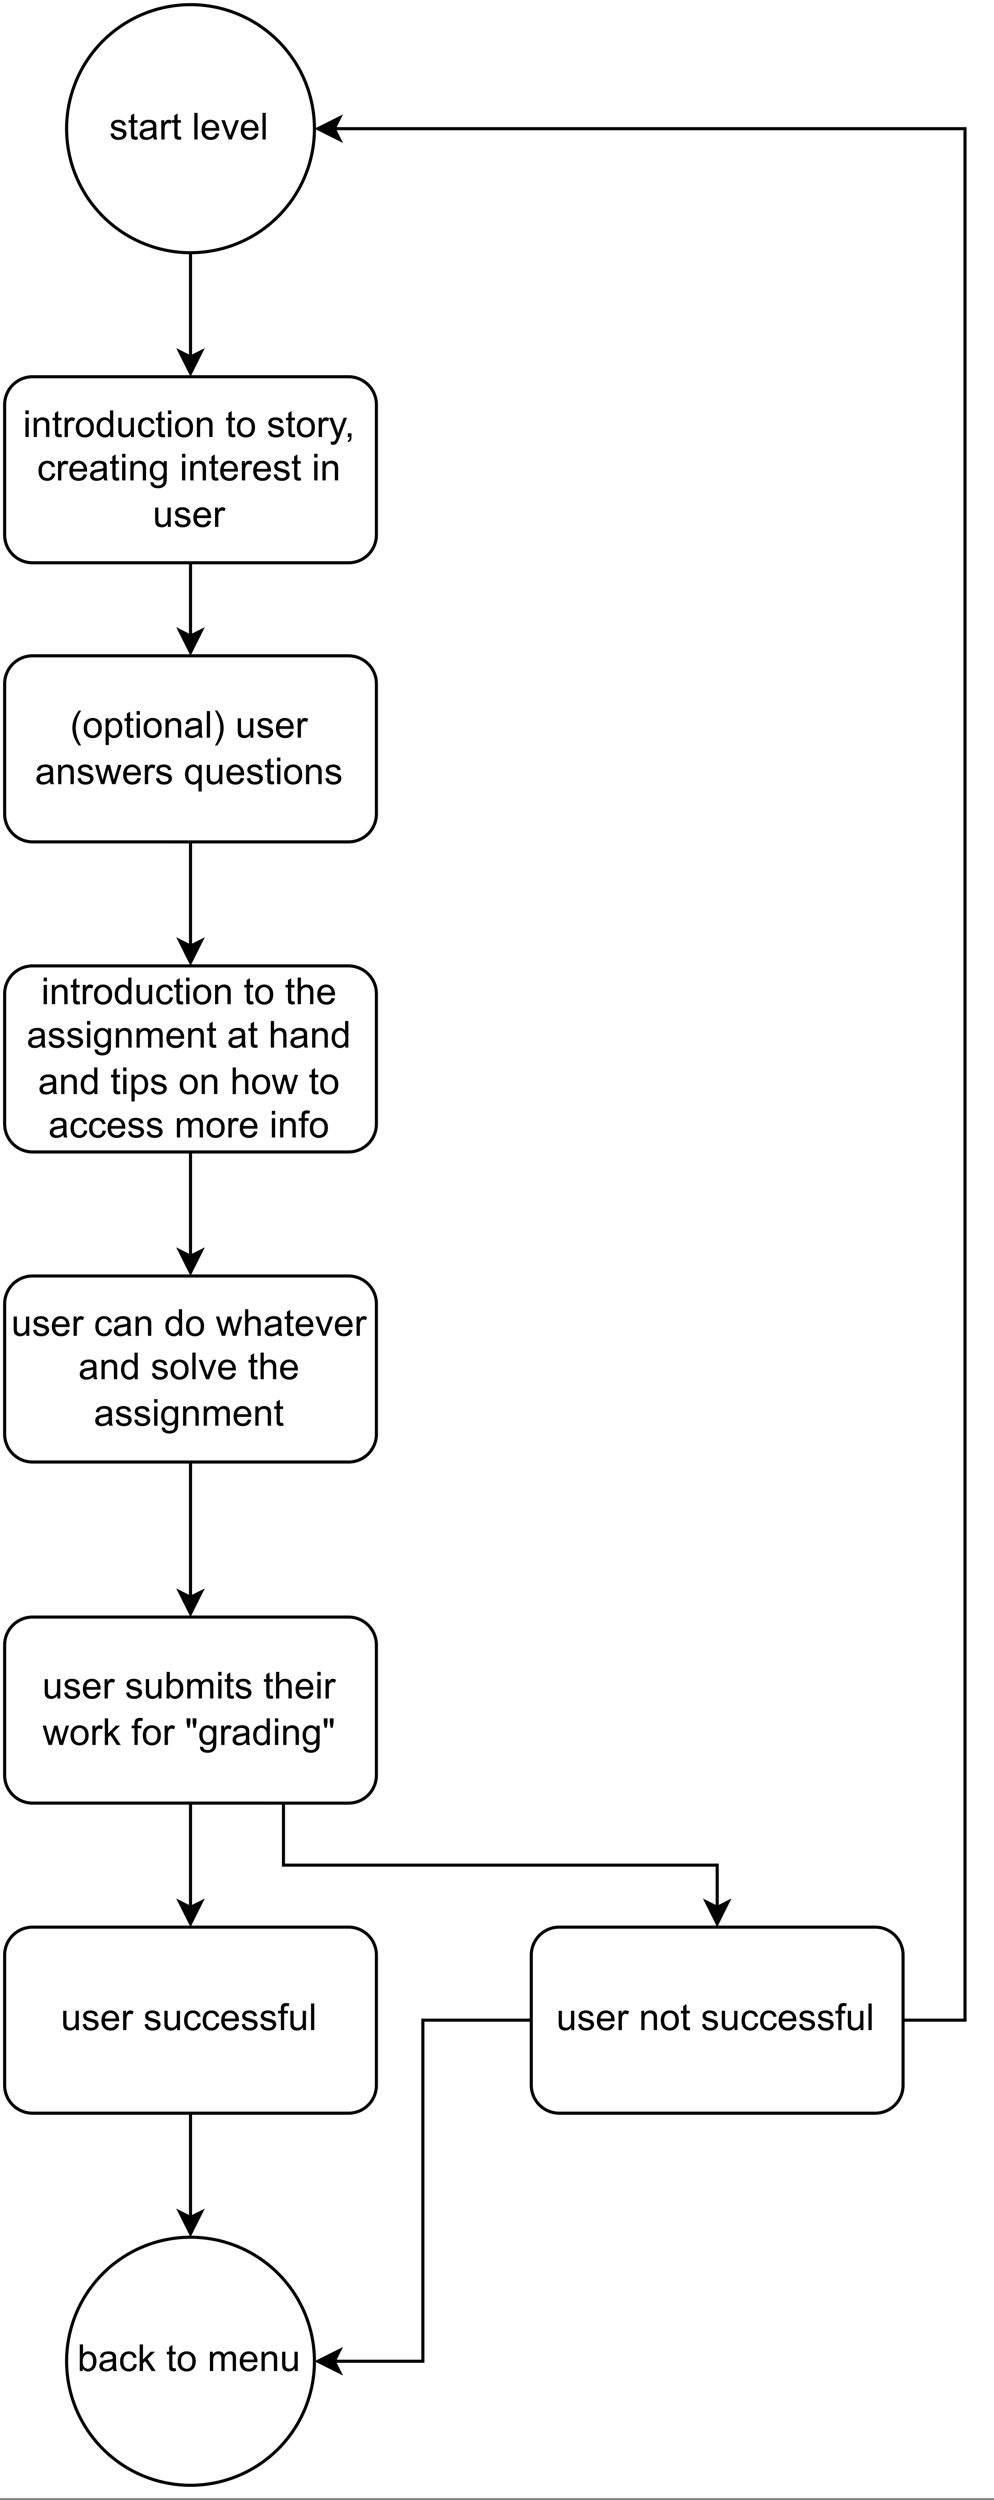 <?xml version="1.0" encoding="UTF-8" standalone="no"?>
<svg 
   width="240pt"
   height="603.12pt"
   viewBox="0 0 240 603.12"
   version="1.2"
   id="svg774"
   xmlns:xlink="http://www.w3.org/1999/xlink"
   xmlns="http://www.w3.org/2000/svg"
   xmlns:svg="http://www.w3.org/2000/svg" content="%3Cmxfile%20host%3D%22app.diagrams.net%22%20modified%3D%222022-03-03T14%3A01%3A29.589Z%22%20agent%3D%225.0%20(Windows%20NT%2010.0%3B%20Win64%3B%20x64)%20AppleWebKit%2F537.36%20(KHTML%2C%20like%20Gecko)%20Chrome%2F98.0.476.80%20Safari%2F537.36%20Edg%2F98.0.111.43%22%20etag%3D%2289tOTwOKgHMtZLeMuniy%22%20version%3D%2216.6.2%22%20type%3D%22device%22%3E%3Cdiagram%20id%3D%22PJQm7azllKRL9vfsZIQT%22%20name%3D%22Page-1%22%3E7VlLc5swEP41nmkP7fC2fY3jtod0ptMcWh8VWIMaQEQSBvfXVwLxCnFCJg%2BRthcGrbTSavf7Vq%2BFvUnKzxRl0VcSQLywjKBc2OcLy1otDfGVgmMtcNdOLQgpDmqR2Qku8W9QQqUX5jgANmjICYk5zoZCn6Qp%2BHwgQ5SSYthsT%2BLhqBkK1YhGJ7j0UQyjZj9wwCM1LWvZyb8ADqNmZNNb1zUJahqrjlmEAlL0RPZ2YW8oIbz%2BS8oNxNJ3jV9qvU8nalvDKKR8igIJ3Iti%2FX1n2z%2Bvabozd9ut8UEZy%2FixmTAEYv6qSCiPSEhSFG876RkleRqA7NUQpa7NBSGZEJpC%2BAs4P6pgopwTIYp4EqtaYTA9%2FpT6H92muFPdVYXzclA6qlJtqzTwpAuUiJGc%2BnDPvBsoIRoCv6ed1QZKABxIAsIeoUchRhwfhnYgBbWwbdeqfiNYWGgZihWOoTChSGGujGEXtV1Kq4up%2BOmZ0YmqSD8i6srgA4pzNQUmRpQGxnCQ%2FL2NiTgWfJOxLyLM4TJDlXMLwfhhZBHLahLucSkRokJ2AMqhvD9oYycrBdsbOqvJKEWPjkoU9Zh426X9qAz8%2BWjnGWP%2FvAJnSsx7lBGlXa%2BmI4wsvABfrIl8sZ%2FIlydFxhrBWvCHkiD3OSZptXJUcSNyrI1cNCgIs9JQdpxyoMB49Ss%2BOQM6inMXRfNhLjwH9J1beWI9xr5p3QF%2B78XAb46c8veD354Ifkcn%2BO0R%2BN%2BRTOIexe9bPBsoZQVQJv5ucoF2Uc1mh%2FI2detDufVWUD6DrZQzkR2uTnY4k5YGHkE1OMNhmkC1Y0PyE6E0qMgjv9XRwzIqrUhs6JUu8n1gsiIhFKpVZE9mRy1bP7Xs%2F9SaTC13IrU8ndRyR9RSa42PJEUCSY4iQlycLGhLIkbiA9zJuJkxxtHPGOetMOYZke9NRP5SJ%2FJNV29klrMOzUpnaLxTSYnlVwnmrE49WEoKQq8X8mZQFhaWd5PLG7mzkKKgOho2gtmlJlf%2FaXD1D6am5UT8m1pz0%2FI0AaqN6j4fX%2FPpBrSnH9CeTkCbPTh34H5gd9peqPe0Xmd3uppKBK1rtN4XjjcQHa1panUqTaWEzytZuebsktU4x18h%2F7q5kBDHqXyM%2FVm95Nzhwmd6yhHF7mW1fjbrnqft7R8%3D%3C%2Fdiagram%3E%3C%2Fmxfile%3E">
  <rect x="0" y="0" width="240" height="603.12" fill="#808080" stroke="none"/>
  <defs
     id="defs97">
    <g
       id="g89">
      <symbol
         overflow="visible"
         id="glyph0-0">
        <path
           style="stroke:none;"
           d=""
           id="path2" />
      </symbol>
      <symbol
         overflow="visible"
         id="glyph0-1">
        <path
           style="stroke:none;"
           d="M 0.281 -1.391 L 1.062 -1.516 C 1.102 -1.203 1.223 -0.961 1.422 -0.797 C 1.617 -0.629 1.898 -0.547 2.266 -0.547 C 2.617 -0.547 2.883 -0.617 3.062 -0.766 C 3.238 -0.91 3.328 -1.082 3.328 -1.281 C 3.328 -1.457 3.25 -1.598 3.094 -1.703 C 2.988 -1.773 2.723 -1.863 2.297 -1.969 C 1.711 -2.113 1.305 -2.238 1.078 -2.344 C 0.859 -2.457 0.691 -2.609 0.578 -2.797 C 0.461 -2.984 0.406 -3.191 0.406 -3.422 C 0.406 -3.629 0.453 -3.816 0.547 -3.984 C 0.641 -4.16 0.77 -4.312 0.938 -4.438 C 1.062 -4.52 1.227 -4.594 1.438 -4.656 C 1.645 -4.719 1.875 -4.75 2.125 -4.75 C 2.488 -4.75 2.805 -4.695 3.078 -4.594 C 3.359 -4.488 3.562 -4.348 3.688 -4.172 C 3.82 -3.992 3.914 -3.754 3.969 -3.453 L 3.188 -3.344 C 3.156 -3.582 3.055 -3.77 2.891 -3.906 C 2.723 -4.039 2.484 -4.109 2.172 -4.109 C 1.816 -4.109 1.562 -4.047 1.406 -3.922 C 1.25 -3.805 1.172 -3.664 1.172 -3.5 C 1.172 -3.406 1.203 -3.316 1.266 -3.234 C 1.328 -3.148 1.426 -3.078 1.562 -3.016 C 1.645 -2.992 1.879 -2.926 2.266 -2.812 C 2.816 -2.664 3.203 -2.547 3.422 -2.453 C 3.648 -2.359 3.828 -2.219 3.953 -2.031 C 4.078 -1.852 4.141 -1.629 4.141 -1.359 C 4.141 -1.098 4.062 -0.852 3.906 -0.625 C 3.75 -0.395 3.523 -0.211 3.234 -0.078 C 2.953 0.047 2.629 0.109 2.266 0.109 C 1.66 0.109 1.195 -0.016 0.875 -0.266 C 0.562 -0.516 0.363 -0.891 0.281 -1.391 Z M 0.281 -1.391 "
           id="path5" />
      </symbol>
      <symbol
         overflow="visible"
         id="glyph0-2">
        <path
           style="stroke:none;"
           d="M 2.312 -0.703 L 2.422 -0.016 C 2.203 0.035 2.004 0.062 1.828 0.062 C 1.547 0.062 1.32 0.02 1.156 -0.062 C 1 -0.156 0.891 -0.273 0.828 -0.422 C 0.766 -0.578 0.734 -0.891 0.734 -1.359 L 0.734 -4.031 L 0.156 -4.031 L 0.156 -4.656 L 0.734 -4.656 L 0.734 -5.797 L 1.516 -6.281 L 1.516 -4.656 L 2.312 -4.656 L 2.312 -4.031 L 1.516 -4.031 L 1.516 -1.312 C 1.516 -1.094 1.531 -0.945 1.562 -0.875 C 1.594 -0.812 1.641 -0.758 1.703 -0.719 C 1.766 -0.688 1.852 -0.672 1.969 -0.672 C 2.051 -0.672 2.164 -0.68 2.312 -0.703 Z M 2.312 -0.703 "
           id="path8" />
      </symbol>
      <symbol
         overflow="visible"
         id="glyph0-3">
        <path
           style="stroke:none;"
           d="M 3.625 -0.578 C 3.332 -0.328 3.051 -0.148 2.781 -0.047 C 2.508 0.055 2.219 0.109 1.906 0.109 C 1.395 0.109 1.004 -0.016 0.734 -0.266 C 0.461 -0.516 0.328 -0.832 0.328 -1.219 C 0.328 -1.445 0.379 -1.656 0.484 -1.844 C 0.586 -2.031 0.723 -2.18 0.891 -2.297 C 1.055 -2.41 1.242 -2.5 1.453 -2.562 C 1.609 -2.602 1.844 -2.645 2.156 -2.688 C 2.789 -2.758 3.258 -2.848 3.562 -2.953 C 3.562 -3.055 3.562 -3.125 3.562 -3.156 C 3.562 -3.477 3.488 -3.707 3.344 -3.844 C 3.145 -4.02 2.844 -4.109 2.438 -4.109 C 2.07 -4.109 1.801 -4.039 1.625 -3.906 C 1.445 -3.781 1.316 -3.551 1.234 -3.219 L 0.453 -3.328 C 0.523 -3.648 0.641 -3.91 0.797 -4.109 C 0.961 -4.316 1.195 -4.473 1.5 -4.578 C 1.801 -4.691 2.156 -4.75 2.562 -4.75 C 2.957 -4.75 3.273 -4.703 3.516 -4.609 C 3.766 -4.516 3.945 -4.395 4.062 -4.25 C 4.188 -4.113 4.27 -3.941 4.312 -3.734 C 4.344 -3.598 4.359 -3.352 4.359 -3 L 4.359 -1.953 C 4.359 -1.211 4.375 -0.742 4.406 -0.547 C 4.438 -0.359 4.504 -0.176 4.609 0 L 3.781 0 C 3.695 -0.164 3.645 -0.359 3.625 -0.578 Z M 3.562 -2.328 C 3.27 -2.211 2.836 -2.113 2.266 -2.031 C 1.941 -1.988 1.711 -1.938 1.578 -1.875 C 1.453 -1.82 1.352 -1.738 1.281 -1.625 C 1.207 -1.508 1.172 -1.383 1.172 -1.25 C 1.172 -1.039 1.25 -0.863 1.406 -0.719 C 1.562 -0.582 1.797 -0.516 2.109 -0.516 C 2.41 -0.516 2.676 -0.578 2.906 -0.703 C 3.145 -0.836 3.32 -1.02 3.438 -1.25 C 3.52 -1.438 3.562 -1.703 3.562 -2.047 Z M 3.562 -2.328 "
           id="path11" />
      </symbol>
      <symbol
         overflow="visible"
         id="glyph0-4">
        <path
           style="stroke:none;"
           d="M 0.578 0 L 0.578 -4.656 L 1.297 -4.656 L 1.297 -3.953 C 1.473 -4.273 1.633 -4.488 1.781 -4.594 C 1.938 -4.695 2.109 -4.75 2.297 -4.75 C 2.566 -4.75 2.836 -4.664 3.109 -4.5 L 2.844 -3.766 C 2.645 -3.879 2.453 -3.938 2.266 -3.938 C 2.086 -3.938 1.93 -3.883 1.797 -3.781 C 1.66 -3.676 1.562 -3.535 1.5 -3.359 C 1.414 -3.078 1.375 -2.77 1.375 -2.438 L 1.375 0 Z M 0.578 0 "
           id="path14" />
      </symbol>
      <symbol
         overflow="visible"
         id="glyph0-5">
        <path
           style="stroke:none;"
           d=""
           id="path17" />
      </symbol>
      <symbol
         overflow="visible"
         id="glyph0-6">
        <path
           style="stroke:none;"
           d="M 0.578 0 L 0.578 -6.422 L 1.359 -6.422 L 1.359 0 Z M 0.578 0 "
           id="path20" />
      </symbol>
      <symbol
         overflow="visible"
         id="glyph0-7">
        <path
           style="stroke:none;"
           d="M 3.781 -1.5 L 4.594 -1.391 C 4.457 -0.922 4.219 -0.551 3.875 -0.281 C 3.531 -0.02 3.086 0.109 2.547 0.109 C 1.867 0.109 1.328 -0.098 0.922 -0.516 C 0.523 -0.941 0.328 -1.531 0.328 -2.281 C 0.328 -3.062 0.523 -3.664 0.922 -4.094 C 1.328 -4.531 1.852 -4.75 2.5 -4.75 C 3.125 -4.75 3.629 -4.535 4.016 -4.109 C 4.41 -3.691 4.609 -3.098 4.609 -2.328 C 4.609 -2.285 4.609 -2.219 4.609 -2.125 L 1.141 -2.125 C 1.172 -1.613 1.316 -1.223 1.578 -0.953 C 1.836 -0.68 2.16 -0.547 2.547 -0.547 C 2.836 -0.547 3.082 -0.617 3.281 -0.766 C 3.488 -0.922 3.656 -1.164 3.781 -1.5 Z M 1.188 -2.766 L 3.781 -2.766 C 3.75 -3.16 3.648 -3.457 3.484 -3.656 C 3.234 -3.957 2.91 -4.109 2.516 -4.109 C 2.148 -4.109 1.844 -3.984 1.594 -3.734 C 1.344 -3.492 1.207 -3.172 1.188 -2.766 Z M 1.188 -2.766 "
           id="path23" />
      </symbol>
      <symbol
         overflow="visible"
         id="glyph0-8">
        <path
           style="stroke:none;"
           d="M 1.891 0 L 0.109 -4.656 L 0.953 -4.656 L 1.938 -1.859 C 2.051 -1.566 2.156 -1.254 2.25 -0.922 C 2.312 -1.172 2.406 -1.469 2.531 -1.812 L 3.562 -4.656 L 4.375 -4.656 L 2.625 0 Z M 1.891 0 "
           id="path26" />
      </symbol>
      <symbol
         overflow="visible"
         id="glyph0-9">
        <path
           style="stroke:none;"
           d="M 0.594 -5.516 L 0.594 -6.422 L 1.391 -6.422 L 1.391 -5.516 Z M 0.594 0 L 0.594 -4.656 L 1.391 -4.656 L 1.391 0 Z M 0.594 0 "
           id="path29" />
      </symbol>
      <symbol
         overflow="visible"
         id="glyph0-10">
        <path
           style="stroke:none;"
           d="M 0.594 0 L 0.594 -4.656 L 1.297 -4.656 L 1.297 -3.984 C 1.641 -4.492 2.133 -4.75 2.781 -4.75 C 3.062 -4.75 3.316 -4.695 3.547 -4.594 C 3.785 -4.5 3.961 -4.367 4.078 -4.203 C 4.191 -4.047 4.273 -3.852 4.328 -3.625 C 4.359 -3.477 4.375 -3.223 4.375 -2.859 L 4.375 0 L 3.578 0 L 3.578 -2.828 C 3.578 -3.148 3.547 -3.391 3.484 -3.547 C 3.422 -3.703 3.312 -3.828 3.156 -3.922 C 3.008 -4.023 2.828 -4.078 2.609 -4.078 C 2.273 -4.078 1.984 -3.969 1.734 -3.75 C 1.492 -3.539 1.375 -3.141 1.375 -2.547 L 1.375 0 Z M 0.594 0 "
           id="path32" />
      </symbol>
      <symbol
         overflow="visible"
         id="glyph0-11">
        <path
           style="stroke:none;"
           d="M 0.297 -2.328 C 0.297 -3.191 0.535 -3.828 1.016 -4.234 C 1.41 -4.578 1.898 -4.75 2.484 -4.75 C 3.117 -4.75 3.641 -4.539 4.047 -4.125 C 4.453 -3.707 4.656 -3.129 4.656 -2.391 C 4.656 -1.797 4.562 -1.328 4.375 -0.984 C 4.195 -0.641 3.938 -0.367 3.594 -0.172 C 3.258 0.016 2.891 0.109 2.484 0.109 C 1.828 0.109 1.297 -0.098 0.891 -0.516 C 0.492 -0.93 0.297 -1.535 0.297 -2.328 Z M 1.109 -2.328 C 1.109 -1.734 1.238 -1.285 1.5 -0.984 C 1.758 -0.691 2.086 -0.547 2.484 -0.547 C 2.867 -0.547 3.191 -0.691 3.453 -0.984 C 3.711 -1.285 3.844 -1.742 3.844 -2.359 C 3.844 -2.93 3.711 -3.363 3.453 -3.656 C 3.191 -3.957 2.867 -4.109 2.484 -4.109 C 2.086 -4.109 1.758 -3.957 1.5 -3.656 C 1.238 -3.363 1.109 -2.922 1.109 -2.328 Z M 1.109 -2.328 "
           id="path35" />
      </symbol>
      <symbol
         overflow="visible"
         id="glyph0-12">
        <path
           style="stroke:none;"
           d="M 3.609 0 L 3.609 -0.594 C 3.316 -0.125 2.883 0.109 2.312 0.109 C 1.938 0.109 1.594 0.004 1.281 -0.203 C 0.969 -0.41 0.727 -0.695 0.562 -1.062 C 0.395 -1.426 0.312 -1.848 0.312 -2.328 C 0.312 -2.785 0.383 -3.203 0.531 -3.578 C 0.688 -3.961 0.922 -4.254 1.234 -4.453 C 1.547 -4.648 1.891 -4.75 2.266 -4.75 C 2.547 -4.75 2.797 -4.691 3.016 -4.578 C 3.234 -4.461 3.414 -4.305 3.562 -4.109 L 3.562 -6.422 L 4.344 -6.422 L 4.344 0 Z M 1.109 -2.328 C 1.109 -1.723 1.234 -1.273 1.484 -0.984 C 1.742 -0.691 2.039 -0.547 2.375 -0.547 C 2.727 -0.547 3.023 -0.688 3.266 -0.969 C 3.504 -1.25 3.625 -1.676 3.625 -2.25 C 3.625 -2.883 3.5 -3.352 3.25 -3.656 C 3.008 -3.957 2.707 -4.109 2.344 -4.109 C 2 -4.109 1.707 -3.961 1.469 -3.672 C 1.227 -3.391 1.109 -2.941 1.109 -2.328 Z M 1.109 -2.328 "
           id="path38" />
      </symbol>
      <symbol
         overflow="visible"
         id="glyph0-13">
        <path
           style="stroke:none;"
           d="M 3.641 0 L 3.641 -0.688 C 3.273 -0.156 2.781 0.109 2.156 0.109 C 1.883 0.109 1.629 0.055 1.391 -0.047 C 1.148 -0.148 0.973 -0.281 0.859 -0.438 C 0.742 -0.602 0.664 -0.801 0.625 -1.031 C 0.594 -1.188 0.578 -1.43 0.578 -1.766 L 0.578 -4.656 L 1.359 -4.656 L 1.359 -2.078 C 1.359 -1.66 1.375 -1.379 1.406 -1.234 C 1.457 -1.023 1.562 -0.863 1.719 -0.75 C 1.883 -0.633 2.086 -0.578 2.328 -0.578 C 2.555 -0.578 2.773 -0.633 2.984 -0.75 C 3.191 -0.875 3.336 -1.039 3.422 -1.25 C 3.516 -1.457 3.562 -1.758 3.562 -2.156 L 3.562 -4.656 L 4.344 -4.656 L 4.344 0 Z M 3.641 0 "
           id="path41" />
      </symbol>
      <symbol
         overflow="visible"
         id="glyph0-14">
        <path
           style="stroke:none;"
           d="M 3.625 -1.703 L 4.406 -1.609 C 4.32 -1.066 4.102 -0.645 3.75 -0.344 C 3.406 -0.039 2.977 0.109 2.469 0.109 C 1.832 0.109 1.316 -0.098 0.922 -0.516 C 0.535 -0.93 0.344 -1.531 0.344 -2.312 C 0.344 -2.812 0.426 -3.25 0.594 -3.625 C 0.758 -4 1.016 -4.281 1.359 -4.469 C 1.703 -4.656 2.07 -4.75 2.469 -4.75 C 2.977 -4.75 3.391 -4.617 3.703 -4.359 C 4.023 -4.109 4.234 -3.75 4.328 -3.281 L 3.562 -3.172 C 3.488 -3.484 3.359 -3.719 3.172 -3.875 C 2.984 -4.031 2.758 -4.109 2.5 -4.109 C 2.102 -4.109 1.781 -3.961 1.531 -3.672 C 1.281 -3.391 1.156 -2.941 1.156 -2.328 C 1.156 -1.703 1.273 -1.25 1.516 -0.969 C 1.754 -0.688 2.066 -0.547 2.453 -0.547 C 2.766 -0.547 3.023 -0.641 3.234 -0.828 C 3.441 -1.016 3.57 -1.305 3.625 -1.703 Z M 3.625 -1.703 "
           id="path44" />
      </symbol>
      <symbol
         overflow="visible"
         id="glyph0-15">
        <path
           style="stroke:none;"
           d="M 0.562 1.797 L 0.469 1.047 C 0.645 1.098 0.797 1.125 0.922 1.125 C 1.098 1.125 1.238 1.094 1.344 1.031 C 1.445 0.977 1.531 0.895 1.594 0.781 C 1.645 0.707 1.727 0.516 1.844 0.203 C 1.852 0.16 1.875 0.098 1.906 0.016 L 0.141 -4.656 L 1 -4.656 L 1.969 -1.953 C 2.094 -1.609 2.203 -1.25 2.297 -0.875 C 2.391 -1.238 2.5 -1.594 2.625 -1.938 L 3.625 -4.656 L 4.406 -4.656 L 2.641 0.078 C 2.453 0.586 2.301 0.941 2.188 1.141 C 2.051 1.398 1.891 1.586 1.703 1.703 C 1.523 1.828 1.312 1.891 1.062 1.891 C 0.914 1.891 0.75 1.859 0.562 1.797 Z M 0.562 1.797 "
           id="path47" />
      </symbol>
      <symbol
         overflow="visible"
         id="glyph0-16">
        <path
           style="stroke:none;"
           d="M 0.797 0 L 0.797 -0.891 L 1.688 -0.891 L 1.688 0 C 1.688 0.332 1.629 0.598 1.516 0.797 C 1.398 1.004 1.219 1.16 0.969 1.266 L 0.75 0.938 C 0.914 0.863 1.035 0.754 1.109 0.609 C 1.191 0.473 1.238 0.27 1.25 0 Z M 0.797 0 "
           id="path50" />
      </symbol>
      <symbol
         overflow="visible"
         id="glyph0-17">
        <path
           style="stroke:none;"
           d="M 0.453 0.391 L 1.219 0.5 C 1.25 0.738 1.336 0.91 1.484 1.016 C 1.68 1.16 1.945 1.234 2.281 1.234 C 2.645 1.234 2.926 1.16 3.125 1.016 C 3.32 0.867 3.457 0.664 3.531 0.406 C 3.57 0.238 3.594 -0.098 3.594 -0.609 C 3.238 -0.203 2.805 0 2.297 0 C 1.66 0 1.164 -0.227 0.812 -0.688 C 0.457 -1.156 0.281 -1.711 0.281 -2.359 C 0.281 -2.797 0.359 -3.203 0.516 -3.578 C 0.68 -3.953 0.914 -4.238 1.219 -4.438 C 1.531 -4.645 1.891 -4.75 2.297 -4.75 C 2.848 -4.75 3.301 -4.531 3.656 -4.094 L 3.656 -4.656 L 4.391 -4.656 L 4.391 -0.625 C 4.391 0.094 4.316 0.602 4.172 0.906 C 4.023 1.207 3.789 1.445 3.469 1.625 C 3.145 1.801 2.75 1.891 2.281 1.891 C 1.727 1.891 1.281 1.766 0.938 1.516 C 0.594 1.266 0.43 0.891 0.453 0.391 Z M 1.094 -2.406 C 1.094 -1.801 1.211 -1.359 1.453 -1.078 C 1.703 -0.797 2.008 -0.656 2.375 -0.656 C 2.738 -0.656 3.039 -0.789 3.281 -1.062 C 3.531 -1.344 3.656 -1.781 3.656 -2.375 C 3.656 -2.945 3.523 -3.379 3.266 -3.672 C 3.016 -3.961 2.711 -4.109 2.359 -4.109 C 2.004 -4.109 1.703 -3.961 1.453 -3.672 C 1.211 -3.391 1.094 -2.969 1.094 -2.406 Z M 1.094 -2.406 "
           id="path53" />
      </symbol>
      <symbol
         overflow="visible"
         id="glyph0-18">
        <path
           style="stroke:none;"
           d="M 2.094 1.891 C 1.656 1.336 1.285 0.695 0.984 -0.031 C 0.691 -0.77 0.547 -1.535 0.547 -2.328 C 0.547 -3.023 0.656 -3.691 0.875 -4.328 C 1.145 -5.066 1.551 -5.801 2.094 -6.531 L 2.656 -6.531 C 2.301 -5.926 2.07 -5.492 1.969 -5.234 C 1.781 -4.828 1.641 -4.406 1.547 -3.969 C 1.422 -3.426 1.359 -2.879 1.359 -2.328 C 1.359 -0.922 1.789 0.484 2.656 1.891 Z M 2.094 1.891 "
           id="path56" />
      </symbol>
      <symbol
         overflow="visible"
         id="glyph0-19">
        <path
           style="stroke:none;"
           d="M 0.594 1.781 L 0.594 -4.656 L 1.312 -4.656 L 1.312 -4.047 C 1.477 -4.285 1.664 -4.461 1.875 -4.578 C 2.094 -4.691 2.352 -4.75 2.656 -4.75 C 3.051 -4.75 3.398 -4.645 3.703 -4.438 C 4.016 -4.238 4.242 -3.953 4.391 -3.578 C 4.547 -3.211 4.625 -2.805 4.625 -2.359 C 4.625 -1.879 4.535 -1.445 4.359 -1.062 C 4.191 -0.688 3.945 -0.395 3.625 -0.188 C 3.301 0.008 2.957 0.109 2.594 0.109 C 2.332 0.109 2.098 0.051 1.891 -0.062 C 1.68 -0.176 1.508 -0.316 1.375 -0.484 L 1.375 1.781 Z M 1.312 -2.297 C 1.312 -1.703 1.43 -1.258 1.672 -0.969 C 1.91 -0.688 2.203 -0.547 2.547 -0.547 C 2.898 -0.547 3.203 -0.691 3.453 -0.984 C 3.703 -1.285 3.828 -1.742 3.828 -2.359 C 3.828 -2.953 3.703 -3.395 3.453 -3.688 C 3.211 -3.988 2.922 -4.141 2.578 -4.141 C 2.242 -4.141 1.945 -3.984 1.688 -3.672 C 1.438 -3.359 1.312 -2.898 1.312 -2.297 Z M 1.312 -2.297 "
           id="path59" />
      </symbol>
      <symbol
         overflow="visible"
         id="glyph0-20">
        <path
           style="stroke:none;"
           d="M 1.109 1.891 L 0.547 1.891 C 1.422 0.484 1.859 -0.922 1.859 -2.328 C 1.859 -2.867 1.797 -3.41 1.672 -3.953 C 1.566 -4.391 1.426 -4.812 1.25 -5.219 C 1.133 -5.477 0.898 -5.914 0.547 -6.531 L 1.109 -6.531 C 1.66 -5.801 2.066 -5.066 2.328 -4.328 C 2.547 -3.691 2.656 -3.023 2.656 -2.328 C 2.656 -1.535 2.504 -0.77 2.203 -0.031 C 1.898 0.695 1.535 1.336 1.109 1.891 Z M 1.109 1.891 "
           id="path62" />
      </symbol>
      <symbol
         overflow="visible"
         id="glyph0-21">
        <path
           style="stroke:none;"
           d="M 1.453 0 L 0.031 -4.656 L 0.844 -4.656 L 1.578 -1.969 L 1.859 -0.969 C 1.867 -1.02 1.945 -1.336 2.094 -1.922 L 2.844 -4.656 L 3.641 -4.656 L 4.344 -1.953 L 4.578 -1.062 L 4.844 -1.969 L 5.641 -4.656 L 6.406 -4.656 L 4.953 0 L 4.141 0 L 3.391 -2.781 L 3.219 -3.578 L 2.266 0 Z M 1.453 0 "
           id="path65" />
      </symbol>
      <symbol
         overflow="visible"
         id="glyph0-22">
        <path
           style="stroke:none;"
           d="M 3.562 1.781 L 3.562 -0.5 C 3.438 -0.32 3.258 -0.176 3.031 -0.062 C 2.812 0.051 2.582 0.109 2.344 0.109 C 1.789 0.109 1.312 -0.109 0.906 -0.547 C 0.508 -0.992 0.312 -1.602 0.312 -2.375 C 0.312 -2.832 0.391 -3.25 0.547 -3.625 C 0.711 -4 0.945 -4.281 1.25 -4.469 C 1.562 -4.656 1.906 -4.75 2.281 -4.75 C 2.852 -4.75 3.305 -4.508 3.641 -4.031 L 3.641 -4.656 L 4.344 -4.656 L 4.344 1.781 Z M 1.125 -2.344 C 1.125 -1.738 1.25 -1.285 1.5 -0.984 C 1.75 -0.691 2.051 -0.547 2.406 -0.547 C 2.738 -0.547 3.023 -0.688 3.266 -0.969 C 3.516 -1.25 3.641 -1.68 3.641 -2.266 C 3.641 -2.891 3.508 -3.359 3.25 -3.672 C 3 -3.984 2.703 -4.141 2.359 -4.141 C 2.016 -4.141 1.723 -3.992 1.484 -3.703 C 1.242 -3.41 1.125 -2.957 1.125 -2.344 Z M 1.125 -2.344 "
           id="path68" />
      </symbol>
      <symbol
         overflow="visible"
         id="glyph0-23">
        <path
           style="stroke:none;"
           d="M 0.594 0 L 0.594 -6.422 L 1.375 -6.422 L 1.375 -4.109 C 1.75 -4.535 2.211 -4.75 2.766 -4.75 C 3.109 -4.75 3.406 -4.68 3.656 -4.547 C 3.914 -4.41 4.098 -4.223 4.203 -3.984 C 4.316 -3.742 4.375 -3.398 4.375 -2.953 L 4.375 0 L 3.594 0 L 3.594 -2.953 C 3.594 -3.336 3.504 -3.617 3.328 -3.797 C 3.16 -3.984 2.922 -4.078 2.609 -4.078 C 2.379 -4.078 2.16 -4.016 1.953 -3.891 C 1.742 -3.773 1.594 -3.613 1.5 -3.406 C 1.414 -3.195 1.375 -2.91 1.375 -2.547 L 1.375 0 Z M 0.594 0 "
           id="path71" />
      </symbol>
      <symbol
         overflow="visible"
         id="glyph0-24">
        <path
           style="stroke:none;"
           d="M 0.594 0 L 0.594 -4.656 L 1.297 -4.656 L 1.297 -4 C 1.441 -4.227 1.633 -4.41 1.875 -4.547 C 2.125 -4.68 2.398 -4.75 2.703 -4.75 C 3.047 -4.75 3.328 -4.676 3.547 -4.531 C 3.773 -4.395 3.93 -4.195 4.016 -3.938 C 4.391 -4.477 4.867 -4.75 5.453 -4.75 C 5.922 -4.75 6.273 -4.617 6.516 -4.359 C 6.766 -4.109 6.891 -3.719 6.891 -3.188 L 6.891 0 L 6.109 0 L 6.109 -2.938 C 6.109 -3.25 6.082 -3.473 6.031 -3.609 C 5.977 -3.742 5.883 -3.852 5.75 -3.938 C 5.613 -4.031 5.457 -4.078 5.281 -4.078 C 4.957 -4.078 4.688 -3.969 4.469 -3.75 C 4.25 -3.531 4.141 -3.18 4.141 -2.703 L 4.141 0 L 3.359 0 L 3.359 -3.016 C 3.359 -3.367 3.289 -3.633 3.156 -3.812 C 3.031 -3.988 2.82 -4.078 2.531 -4.078 C 2.312 -4.078 2.109 -4.016 1.922 -3.891 C 1.734 -3.773 1.594 -3.602 1.5 -3.375 C 1.414 -3.156 1.375 -2.832 1.375 -2.406 L 1.375 0 Z M 0.594 0 "
           id="path74" />
      </symbol>
      <symbol
         overflow="visible"
         id="glyph0-25">
        <path
           style="stroke:none;"
           d="M 0.781 0 L 0.781 -4.031 L 0.078 -4.031 L 0.078 -4.656 L 0.781 -4.656 L 0.781 -5.141 C 0.781 -5.453 0.805 -5.688 0.859 -5.844 C 0.941 -6.051 1.078 -6.219 1.266 -6.344 C 1.453 -6.469 1.719 -6.531 2.062 -6.531 C 2.289 -6.531 2.535 -6.504 2.797 -6.453 L 2.688 -5.766 C 2.52 -5.797 2.363 -5.812 2.219 -5.812 C 1.977 -5.812 1.805 -5.758 1.703 -5.656 C 1.609 -5.551 1.562 -5.359 1.562 -5.078 L 1.562 -4.656 L 2.469 -4.656 L 2.469 -4.031 L 1.562 -4.031 L 1.562 0 Z M 0.781 0 "
           id="path77" />
      </symbol>
      <symbol
         overflow="visible"
         id="glyph0-26">
        <path
           style="stroke:none;"
           d="M 1.312 0 L 0.594 0 L 0.594 -6.422 L 1.375 -6.422 L 1.375 -4.125 C 1.707 -4.539 2.133 -4.75 2.656 -4.75 C 2.938 -4.75 3.203 -4.691 3.453 -4.578 C 3.711 -4.461 3.926 -4.301 4.094 -4.094 C 4.258 -3.883 4.391 -3.633 4.484 -3.344 C 4.578 -3.051 4.625 -2.734 4.625 -2.391 C 4.625 -1.598 4.426 -0.984 4.031 -0.547 C 3.633 -0.109 3.16 0.109 2.609 0.109 C 2.055 0.109 1.625 -0.117 1.312 -0.578 Z M 1.312 -2.359 C 1.312 -1.805 1.383 -1.406 1.531 -1.156 C 1.781 -0.75 2.117 -0.547 2.547 -0.547 C 2.891 -0.547 3.188 -0.691 3.438 -0.984 C 3.688 -1.285 3.812 -1.734 3.812 -2.328 C 3.812 -2.93 3.691 -3.379 3.453 -3.672 C 3.211 -3.961 2.922 -4.109 2.578 -4.109 C 2.234 -4.109 1.938 -3.957 1.688 -3.656 C 1.438 -3.352 1.312 -2.922 1.312 -2.359 Z M 1.312 -2.359 "
           id="path80" />
      </symbol>
      <symbol
         overflow="visible"
         id="glyph0-27">
        <path
           style="stroke:none;"
           d="M 0.594 0 L 0.594 -6.422 L 1.391 -6.422 L 1.391 -2.766 L 3.25 -4.656 L 4.266 -4.656 L 2.484 -2.922 L 4.453 0 L 3.484 0 L 1.938 -2.375 L 1.391 -1.844 L 1.391 0 Z M 0.594 0 "
           id="path83" />
      </symbol>
      <symbol
         overflow="visible"
         id="glyph0-28">
        <path
           style="stroke:none;"
           d="M 0.625 -4.141 L 0.406 -5.375 L 0.406 -6.422 L 1.312 -6.422 L 1.312 -5.375 L 1.109 -4.141 Z M 2.078 -4.141 L 1.859 -5.375 L 1.859 -6.422 L 2.766 -6.422 L 2.766 -5.375 L 2.547 -4.141 Z M 2.078 -4.141 "
           id="path86" />
      </symbol>
    </g>
    <clipPath
       id="clip1">
      <path
         d="M 0 0 L 240 0 L 240 602.617 L 0 602.617 Z M 0 0 "
         id="path91" />
    </clipPath>
    <clipPath
       id="clip2">
      <path
         d="M 11 535 L 81 535 L 81 600.375 L 11 600.375 Z M 11 535 "
         id="path94" />
    </clipPath>
  </defs>
  <g
     id="surface1">
    <g
       clip-path="url(#clip1)"
       clip-rule="nonzero"
       id="g101">
      <path
         style="fill:#ffffff;fill-opacity:1;fill-rule:nonzero;stroke:none"
         d="M 0,0 H 240 V 602.617 H 0 Z m 0,0"
         id="path99" />
    </g>
    <path
       style="fill:none;stroke:#000000;stroke-width:1;stroke-linecap:butt;stroke-linejoin:miter;stroke-miterlimit:10;stroke-opacity:1"
       d="M 60.999,80.999 V 114.629"
       transform="matrix(0.748,0,0,0.748,0.374,0.374)"
       id="path103" />
    <path
       style="fill:#000000;fill-opacity:1;fill-rule:nonzero;stroke:#000000;stroke-width:1;stroke-linecap:butt;stroke-linejoin:miter;stroke-miterlimit:10;stroke-opacity:1"
       d="m 60.999,119.88 -3.5,-7.001 3.5,1.75 3.5,-1.75 z m 0,0"
       transform="matrix(0.748,0,0,0.748,0.374,0.374)"
       id="path105" />
    <path
       style="fill:#ffffff;fill-opacity:1;fill-rule:nonzero;stroke:#000000;stroke-width:1;stroke-linecap:butt;stroke-linejoin:miter;stroke-miterlimit:4;stroke-opacity:1"
       d="m 100.998,40.999 c 0,1.311 -0.063,2.618 -0.193,3.924 -0.125,1.301 -0.319,2.597 -0.575,3.882 -0.256,1.285 -0.575,2.555 -0.951,3.809 -0.381,1.254 -0.825,2.482 -1.322,3.694 -0.502,1.212 -1.066,2.393 -1.682,3.548 -0.617,1.155 -1.29,2.278 -2.017,3.37 -0.726,1.087 -1.505,2.137 -2.341,3.15 -0.831,1.014 -1.708,1.985 -2.633,2.91 -0.925,0.925 -1.897,1.802 -2.91,2.633 -1.014,0.831 -2.064,1.614 -3.15,2.341 -1.092,0.726 -2.215,1.4 -3.37,2.017 -1.155,0.617 -2.335,1.181 -3.548,1.677 -1.212,0.502 -2.44,0.946 -3.694,1.327 -1.254,0.376 -2.523,0.695 -3.809,0.951 -1.285,0.256 -2.581,0.449 -3.882,0.575 -1.306,0.131 -2.612,0.193 -3.924,0.193 -1.311,0 -2.618,-0.063 -3.918,-0.193 -1.306,-0.125 -2.597,-0.319 -3.882,-0.575 -1.285,-0.256 -2.555,-0.575 -3.809,-0.951 -1.254,-0.381 -2.487,-0.825 -3.699,-1.327 -1.207,-0.496 -2.393,-1.061 -3.548,-1.677 -1.155,-0.617 -2.278,-1.29 -3.365,-2.017 -1.092,-0.726 -2.142,-1.51 -3.156,-2.341 -1.014,-0.831 -1.98,-1.708 -2.905,-2.633 -0.93,-0.925 -1.808,-1.897 -2.638,-2.91 -0.831,-1.014 -1.609,-2.064 -2.341,-3.15 -0.726,-1.092 -1.4,-2.215 -2.017,-3.37 -0.617,-1.155 -1.176,-2.335 -1.677,-3.548 -0.502,-1.212 -0.94,-2.44 -1.322,-3.694 -0.381,-1.254 -0.7,-2.523 -0.956,-3.809 -0.256,-1.285 -0.444,-2.581 -0.575,-3.882 -0.131,-1.306 -0.193,-2.612 -0.193,-3.924 0,-1.311 0.063,-2.618 0.193,-3.918 0.131,-1.306 0.319,-2.602 0.575,-3.882 0.256,-1.285 0.575,-2.555 0.956,-3.809 0.381,-1.254 0.82,-2.487 1.322,-3.699 0.502,-1.207 1.061,-2.393 1.677,-3.548 0.617,-1.155 1.29,-2.278 2.017,-3.365 0.731,-1.092 1.51,-2.142 2.341,-3.156 0.831,-1.014 1.708,-1.98 2.638,-2.905 0.925,-0.93 1.891,-1.808 2.905,-2.638 1.014,-0.831 2.064,-1.609 3.156,-2.341 1.087,-0.726 2.21,-1.4 3.365,-2.017 1.155,-0.617 2.341,-1.176 3.548,-1.677 1.212,-0.502 2.445,-0.94 3.699,-1.322 1.254,-0.381 2.523,-0.7 3.809,-0.956 1.285,-0.256 2.576,-0.444 3.882,-0.575 1.301,-0.131 2.607,-0.193 3.918,-0.193 1.311,0 2.618,0.063 3.924,0.193 1.301,0.131 2.597,0.319 3.882,0.575 1.285,0.256 2.555,0.575 3.809,0.956 1.254,0.381 2.482,0.82 3.694,1.322 1.212,0.502 2.393,1.061 3.548,1.677 1.155,0.617 2.278,1.29 3.37,2.017 1.087,0.731 2.137,1.51 3.15,2.341 1.014,0.831 1.985,1.708 2.91,2.638 0.925,0.925 1.802,1.891 2.633,2.905 0.836,1.014 1.614,2.064 2.341,3.156 0.726,1.087 1.4,2.21 2.017,3.365 0.617,1.155 1.181,2.341 1.682,3.548 0.496,1.212 0.94,2.445 1.322,3.699 0.376,1.254 0.695,2.523 0.951,3.809 0.256,1.28 0.449,2.576 0.575,3.882 0.131,1.301 0.193,2.607 0.193,3.918 z m 0,0"
       transform="matrix(0.748,0,0,0.748,0.374,0.374)"
       id="path107" />
    <g
       style="fill:#000000;fill-opacity:1"
       id="g131">
      <use
         xlink:href="#glyph0-1"
         x="26.402"
         y="33.645"
         id="use109"
         width="100%"
         height="100%" />
      <use
         xlink:href="#glyph0-2"
         x="30.888"
         y="33.645"
         id="use111"
         width="100%"
         height="100%" />
      <use
         xlink:href="#glyph0-3"
         x="33.381"
         y="33.645"
         id="use113"
         width="100%"
         height="100%" />
      <use
         xlink:href="#glyph0-4"
         x="38.37"
         y="33.645"
         id="use115"
         width="100%"
         height="100%" />
      <use
         xlink:href="#glyph0-2"
         x="41.358"
         y="33.645"
         id="use117"
         width="100%"
         height="100%" />
      <use
         xlink:href="#glyph0-5"
         x="43.851"
         y="33.645"
         id="use119"
         width="100%"
         height="100%" />
      <use
         xlink:href="#glyph0-6"
         x="46.343"
         y="33.645"
         id="use121"
         width="100%"
         height="100%" />
      <use
         xlink:href="#glyph0-7"
         x="48.337"
         y="33.645"
         id="use123"
         width="100%"
         height="100%" />
      <use
         xlink:href="#glyph0-8"
         x="53.327"
         y="33.645"
         id="use125"
         width="100%"
         height="100%" />
      <use
         xlink:href="#glyph0-7"
         x="57.812"
         y="33.645"
         id="use127"
         width="100%"
         height="100%" />
      <use
         xlink:href="#glyph0-6"
         x="62.802"
         y="33.645"
         id="use129"
         width="100%"
         height="100%" />
    </g>
    <path
       style="fill:none;stroke:#000000;stroke-width:1;stroke-linecap:butt;stroke-linejoin:miter;stroke-miterlimit:10;stroke-opacity:1"
       d="m 60.999,180.998 v 20 -10 13.631"
       transform="matrix(0.748,0,0,0.748,0.374,0.374)"
       id="path133" />
    <path
       style="fill:#000000;fill-opacity:1;fill-rule:nonzero;stroke:#000000;stroke-width:1;stroke-linecap:butt;stroke-linejoin:miter;stroke-miterlimit:10;stroke-opacity:1"
       d="m 60.999,209.879 -3.5,-7.001 3.5,1.75 3.5,-1.75 z m 0,0"
       transform="matrix(0.748,0,0,0.748,0.374,0.374)"
       id="path135" />
    <path
       style="fill:#ffffff;fill-opacity:1;fill-rule:nonzero;stroke:#000000;stroke-width:1;stroke-linecap:butt;stroke-linejoin:miter;stroke-miterlimit:4;stroke-opacity:1"
       d="M 10.001,120.998 H 112.002 c 0.59,0 1.176,0.058 1.755,0.172 0.58,0.115 1.139,0.287 1.688,0.512 0.543,0.23 1.066,0.507 1.557,0.836 0.491,0.324 0.946,0.7 1.364,1.118 0.418,0.418 0.789,0.873 1.118,1.364 0.329,0.491 0.606,1.008 0.831,1.557 0.225,0.543 0.397,1.108 0.512,1.688 0.115,0.58 0.172,1.165 0.172,1.755 v 42.001 c 0,0.59 -0.058,1.176 -0.172,1.755 -0.115,0.58 -0.287,1.144 -0.512,1.688 -0.225,0.549 -0.502,1.066 -0.831,1.557 -0.329,0.491 -0.7,0.946 -1.118,1.364 -0.418,0.418 -0.873,0.789 -1.364,1.118 -0.491,0.329 -1.014,0.606 -1.557,0.831 -0.549,0.23 -1.108,0.397 -1.688,0.512 -0.58,0.115 -1.165,0.172 -1.755,0.172 H 10.001 c -0.59,0 -1.176,-0.058 -1.755,-0.172 -0.58,-0.115 -1.144,-0.282 -1.688,-0.512 C 6.01,180.089 5.493,179.812 5.002,179.483 4.51,179.153 4.056,178.782 3.638,178.365 3.22,177.947 2.844,177.492 2.515,177.001 2.191,176.51 1.914,175.993 1.684,175.444 1.459,174.901 1.287,174.336 1.172,173.756 1.057,173.176 0.999,172.591 0.999,172.001 V 130 c 0,-0.59 0.057,-1.176 0.172,-1.755 0.115,-0.58 0.287,-1.144 0.512,-1.688 0.23,-0.549 0.507,-1.066 0.831,-1.557 0.329,-0.491 0.705,-0.946 1.123,-1.364 0.418,-0.418 0.873,-0.794 1.364,-1.118 0.491,-0.329 1.008,-0.606 1.557,-0.836 0.543,-0.225 1.108,-0.397 1.688,-0.512 0.58,-0.115 1.165,-0.172 1.755,-0.172 z m 0,0"
       transform="matrix(0.748,0,0,0.748,0.374,0.374)"
       id="path137" />
    <g
       style="fill:#000000;fill-opacity:1"
       id="g181">
      <use
         xlink:href="#glyph0-9"
         x="5.549"
         y="105.421"
         id="use139"
         width="100%"
         height="100%" />
      <use
         xlink:href="#glyph0-10"
         x="7.542"
         y="105.421"
         id="use141"
         width="100%"
         height="100%" />
      <use
         xlink:href="#glyph0-2"
         x="12.532"
         y="105.421"
         id="use143"
         width="100%"
         height="100%" />
      <use
         xlink:href="#glyph0-4"
         x="15.025"
         y="105.421"
         id="use145"
         width="100%"
         height="100%" />
      <use
         xlink:href="#glyph0-11"
         x="18.013"
         y="105.421"
         id="use147"
         width="100%"
         height="100%" />
      <use
         xlink:href="#glyph0-12"
         x="23.002"
         y="105.421"
         id="use149"
         width="100%"
         height="100%" />
      <use
         xlink:href="#glyph0-13"
         x="27.992"
         y="105.421"
         id="use151"
         width="100%"
         height="100%" />
      <use
         xlink:href="#glyph0-14"
         x="32.982"
         y="105.421"
         id="use153"
         width="100%"
         height="100%" />
      <use
         xlink:href="#glyph0-2"
         x="37.468"
         y="105.421"
         id="use155"
         width="100%"
         height="100%" />
      <use
         xlink:href="#glyph0-9"
         x="39.961"
         y="105.421"
         id="use157"
         width="100%"
         height="100%" />
      <use
         xlink:href="#glyph0-11"
         x="41.954"
         y="105.421"
         id="use159"
         width="100%"
         height="100%" />
      <use
         xlink:href="#glyph0-10"
         x="46.944"
         y="105.421"
         id="use161"
         width="100%"
         height="100%" />
      <use
         xlink:href="#glyph0-5"
         x="51.933"
         y="105.421"
         id="use163"
         width="100%"
         height="100%" />
      <use
         xlink:href="#glyph0-2"
         x="54.426"
         y="105.421"
         id="use165"
         width="100%"
         height="100%" />
      <use
         xlink:href="#glyph0-11"
         x="56.919"
         y="105.421"
         id="use167"
         width="100%"
         height="100%" />
      <use
         xlink:href="#glyph0-5"
         x="61.909"
         y="105.421"
         id="use169"
         width="100%"
         height="100%" />
      <use
         xlink:href="#glyph0-1"
         x="64.401"
         y="105.421"
         id="use171"
         width="100%"
         height="100%" />
      <use
         xlink:href="#glyph0-2"
         x="68.887"
         y="105.421"
         id="use173"
         width="100%"
         height="100%" />
      <use
         xlink:href="#glyph0-11"
         x="71.38"
         y="105.421"
         id="use175"
         width="100%"
         height="100%" />
      <use
         xlink:href="#glyph0-4"
         x="76.37"
         y="105.421"
         id="use177"
         width="100%"
         height="100%" />
      <use
         xlink:href="#glyph0-15"
         x="79.357"
         y="105.421"
         id="use179"
         width="100%"
         height="100%" />
    </g>
    <g
       style="fill:#000000;fill-opacity:1"
       id="g185">
      <use
         xlink:href="#glyph0-16"
         x="83.178"
         y="105.421"
         id="use183"
         width="100%"
         height="100%" />
    </g>
    <g
       style="fill:#000000;fill-opacity:1"
       id="g227">
      <use
         xlink:href="#glyph0-14"
         x="8.949"
         y="115.888"
         id="use187"
         width="100%"
         height="100%" />
      <use
         xlink:href="#glyph0-4"
         x="13.435"
         y="115.888"
         id="use189"
         width="100%"
         height="100%" />
      <use
         xlink:href="#glyph0-7"
         x="16.422"
         y="115.888"
         id="use191"
         width="100%"
         height="100%" />
      <use
         xlink:href="#glyph0-3"
         x="21.412"
         y="115.888"
         id="use193"
         width="100%"
         height="100%" />
      <use
         xlink:href="#glyph0-2"
         x="26.402"
         y="115.888"
         id="use195"
         width="100%"
         height="100%" />
      <use
         xlink:href="#glyph0-9"
         x="28.895"
         y="115.888"
         id="use197"
         width="100%"
         height="100%" />
      <use
         xlink:href="#glyph0-10"
         x="30.888"
         y="115.888"
         id="use199"
         width="100%"
         height="100%" />
      <use
         xlink:href="#glyph0-17"
         x="35.878"
         y="115.888"
         id="use201"
         width="100%"
         height="100%" />
      <use
         xlink:href="#glyph0-5"
         x="40.867"
         y="115.888"
         id="use203"
         width="100%"
         height="100%" />
      <use
         xlink:href="#glyph0-9"
         x="43.36"
         y="115.888"
         id="use205"
         width="100%"
         height="100%" />
      <use
         xlink:href="#glyph0-10"
         x="45.353"
         y="115.888"
         id="use207"
         width="100%"
         height="100%" />
      <use
         xlink:href="#glyph0-2"
         x="50.343"
         y="115.888"
         id="use209"
         width="100%"
         height="100%" />
      <use
         xlink:href="#glyph0-7"
         x="52.836"
         y="115.888"
         id="use211"
         width="100%"
         height="100%" />
      <use
         xlink:href="#glyph0-4"
         x="57.826"
         y="115.888"
         id="use213"
         width="100%"
         height="100%" />
      <use
         xlink:href="#glyph0-7"
         x="60.813"
         y="115.888"
         id="use215"
         width="100%"
         height="100%" />
      <use
         xlink:href="#glyph0-1"
         x="65.803"
         y="115.888"
         id="use217"
         width="100%"
         height="100%" />
      <use
         xlink:href="#glyph0-2"
         x="70.289"
         y="115.888"
         id="use219"
         width="100%"
         height="100%" />
      <use
         xlink:href="#glyph0-5"
         x="72.782"
         y="115.888"
         id="use221"
         width="100%"
         height="100%" />
      <use
         xlink:href="#glyph0-9"
         x="75.275"
         y="115.888"
         id="use223"
         width="100%"
         height="100%" />
      <use
         xlink:href="#glyph0-10"
         x="77.268"
         y="115.888"
         id="use225"
         width="100%"
         height="100%" />
    </g>
    <g
       style="fill:#000000;fill-opacity:1"
       id="g237">
      <use
         xlink:href="#glyph0-13"
         x="36.881"
         y="127.103"
         id="use229"
         width="100%"
         height="100%" />
      <use
         xlink:href="#glyph0-1"
         x="41.871"
         y="127.103"
         id="use231"
         width="100%"
         height="100%" />
      <use
         xlink:href="#glyph0-7"
         x="46.357"
         y="127.103"
         id="use233"
         width="100%"
         height="100%" />
      <use
         xlink:href="#glyph0-4"
         x="51.346"
         y="127.103"
         id="use235"
         width="100%"
         height="100%" />
    </g>
    <path
       style="fill:none;stroke:#000000;stroke-width:1;stroke-linecap:butt;stroke-linejoin:miter;stroke-miterlimit:10;stroke-opacity:1"
       d="m 60.999,271.002 v 33.626"
       transform="matrix(0.748,0,0,0.748,0.374,0.374)"
       id="path239" />
    <path
       style="fill:#000000;fill-opacity:1;fill-rule:nonzero;stroke:#000000;stroke-width:1;stroke-linecap:butt;stroke-linejoin:miter;stroke-miterlimit:10;stroke-opacity:1"
       d="m 60.999,309.878 -3.5,-7.001 3.5,1.75 3.5,-1.75 z m 0,0"
       transform="matrix(0.748,0,0,0.748,0.374,0.374)"
       id="path241" />
    <path
       style="fill:#ffffff;fill-opacity:1;fill-rule:nonzero;stroke:#000000;stroke-width:1;stroke-linecap:butt;stroke-linejoin:miter;stroke-miterlimit:4;stroke-opacity:1"
       d="M 10.001,210.997 H 112.002 c 0.59,0 1.176,0.063 1.755,0.178 0.58,0.115 1.139,0.282 1.688,0.512 0.543,0.225 1.066,0.502 1.557,0.831 0.491,0.329 0.946,0.7 1.364,1.118 0.418,0.418 0.789,0.873 1.118,1.364 0.329,0.491 0.606,1.008 0.831,1.557 0.225,0.543 0.397,1.108 0.512,1.688 0.115,0.58 0.172,1.165 0.172,1.755 v 42.001 c 0,0.59 -0.058,1.176 -0.172,1.755 -0.115,0.58 -0.287,1.144 -0.512,1.688 -0.225,0.549 -0.502,1.066 -0.831,1.557 -0.329,0.491 -0.7,0.946 -1.118,1.364 -0.418,0.418 -0.873,0.789 -1.364,1.118 -0.491,0.329 -1.014,0.606 -1.557,0.831 -0.549,0.23 -1.108,0.397 -1.688,0.512 -0.58,0.12 -1.165,0.178 -1.755,0.178 H 10.001 c -0.59,0 -1.176,-0.058 -1.755,-0.178 -0.58,-0.115 -1.144,-0.282 -1.688,-0.512 -0.549,-0.225 -1.066,-0.502 -1.557,-0.831 -0.491,-0.329 -0.946,-0.7 -1.364,-1.118 -0.418,-0.418 -0.794,-0.873 -1.123,-1.364 -0.324,-0.491 -0.601,-1.008 -0.831,-1.557 -0.225,-0.543 -0.397,-1.108 -0.512,-1.688 -0.115,-0.58 -0.172,-1.165 -0.172,-1.755 v -42.001 c 0,-0.59 0.057,-1.176 0.172,-1.755 0.115,-0.58 0.287,-1.144 0.512,-1.688 0.23,-0.549 0.507,-1.066 0.831,-1.557 0.329,-0.491 0.705,-0.946 1.123,-1.364 0.418,-0.418 0.873,-0.789 1.364,-1.118 0.491,-0.329 1.008,-0.606 1.557,-0.831 0.543,-0.23 1.108,-0.397 1.688,-0.512 0.58,-0.115 1.165,-0.178 1.755,-0.178 z m 0,0"
       transform="matrix(0.748,0,0,0.748,0.374,0.374)"
       id="path243" />
    <g
       style="fill:#000000;fill-opacity:1"
       id="g275">
      <use
         xlink:href="#glyph0-18"
         x="16.928"
         y="177.944"
         id="use245"
         width="100%"
         height="100%" />
      <use
         xlink:href="#glyph0-11"
         x="19.915"
         y="177.944"
         id="use247"
         width="100%"
         height="100%" />
      <use
         xlink:href="#glyph0-19"
         x="24.905"
         y="177.944"
         id="use249"
         width="100%"
         height="100%" />
      <use
         xlink:href="#glyph0-2"
         x="29.895"
         y="177.944"
         id="use251"
         width="100%"
         height="100%" />
      <use
         xlink:href="#glyph0-9"
         x="32.388"
         y="177.944"
         id="use253"
         width="100%"
         height="100%" />
      <use
         xlink:href="#glyph0-11"
         x="34.381"
         y="177.944"
         id="use255"
         width="100%"
         height="100%" />
      <use
         xlink:href="#glyph0-10"
         x="39.371"
         y="177.944"
         id="use257"
         width="100%"
         height="100%" />
      <use
         xlink:href="#glyph0-3"
         x="44.36"
         y="177.944"
         id="use259"
         width="100%"
         height="100%" />
      <use
         xlink:href="#glyph0-6"
         x="49.35"
         y="177.944"
         id="use261"
         width="100%"
         height="100%" />
      <use
         xlink:href="#glyph0-20"
         x="51.343"
         y="177.944"
         id="use263"
         width="100%"
         height="100%" />
      <use
         xlink:href="#glyph0-5"
         x="54.331"
         y="177.944"
         id="use265"
         width="100%"
         height="100%" />
      <use
         xlink:href="#glyph0-13"
         x="56.824"
         y="177.944"
         id="use267"
         width="100%"
         height="100%" />
      <use
         xlink:href="#glyph0-1"
         x="61.814"
         y="177.944"
         id="use269"
         width="100%"
         height="100%" />
      <use
         xlink:href="#glyph0-7"
         x="66.3"
         y="177.944"
         id="use271"
         width="100%"
         height="100%" />
      <use
         xlink:href="#glyph0-4"
         x="71.289"
         y="177.944"
         id="use273"
         width="100%"
         height="100%" />
    </g>
    <g
       style="fill:#000000;fill-opacity:1"
       id="g311">
      <use
         xlink:href="#glyph0-3"
         x="8.458"
         y="189.159"
         id="use277"
         width="100%"
         height="100%" />
      <use
         xlink:href="#glyph0-10"
         x="13.448"
         y="189.159"
         id="use279"
         width="100%"
         height="100%" />
      <use
         xlink:href="#glyph0-1"
         x="18.437"
         y="189.159"
         id="use281"
         width="100%"
         height="100%" />
      <use
         xlink:href="#glyph0-21"
         x="22.923"
         y="189.159"
         id="use283"
         width="100%"
         height="100%" />
      <use
         xlink:href="#glyph0-7"
         x="29.403"
         y="189.159"
         id="use285"
         width="100%"
         height="100%" />
      <use
         xlink:href="#glyph0-4"
         x="34.393"
         y="189.159"
         id="use287"
         width="100%"
         height="100%" />
      <use
         xlink:href="#glyph0-1"
         x="37.38"
         y="189.159"
         id="use289"
         width="100%"
         height="100%" />
      <use
         xlink:href="#glyph0-5"
         x="41.866"
         y="189.159"
         id="use291"
         width="100%"
         height="100%" />
      <use
         xlink:href="#glyph0-22"
         x="44.359"
         y="189.159"
         id="use293"
         width="100%"
         height="100%" />
      <use
         xlink:href="#glyph0-13"
         x="49.349"
         y="189.159"
         id="use295"
         width="100%"
         height="100%" />
      <use
         xlink:href="#glyph0-7"
         x="54.338"
         y="189.159"
         id="use297"
         width="100%"
         height="100%" />
      <use
         xlink:href="#glyph0-1"
         x="59.328"
         y="189.159"
         id="use299"
         width="100%"
         height="100%" />
      <use
         xlink:href="#glyph0-2"
         x="63.814"
         y="189.159"
         id="use301"
         width="100%"
         height="100%" />
      <use
         xlink:href="#glyph0-9"
         x="66.307"
         y="189.159"
         id="use303"
         width="100%"
         height="100%" />
      <use
         xlink:href="#glyph0-11"
         x="68.3"
         y="189.159"
         id="use305"
         width="100%"
         height="100%" />
      <use
         xlink:href="#glyph0-10"
         x="73.29"
         y="189.159"
         id="use307"
         width="100%"
         height="100%" />
      <use
         xlink:href="#glyph0-1"
         x="78.28"
         y="189.159"
         id="use309"
         width="100%"
         height="100%" />
    </g>
    <path
       style="fill:none;stroke:#000000;stroke-width:1;stroke-linecap:butt;stroke-linejoin:miter;stroke-miterlimit:10;stroke-opacity:1"
       d="m 60.999,371.001 v 33.631"
       transform="matrix(0.748,0,0,0.748,0.374,0.374)"
       id="path313" />
    <path
       style="fill:#000000;fill-opacity:1;fill-rule:nonzero;stroke:#000000;stroke-width:1;stroke-linecap:butt;stroke-linejoin:miter;stroke-miterlimit:10;stroke-opacity:1"
       d="m 60.999,409.877 -3.5,-6.996 3.5,1.75 3.5,-1.75 z m 0,0"
       transform="matrix(0.748,0,0,0.748,0.374,0.374)"
       id="path315" />
    <path
       style="fill:#ffffff;fill-opacity:1;fill-rule:nonzero;stroke:#000000;stroke-width:1;stroke-linecap:butt;stroke-linejoin:miter;stroke-miterlimit:4;stroke-opacity:1"
       d="M 10.001,311.002 H 112.002 c 0.59,0 1.176,0.058 1.755,0.172 0.58,0.115 1.139,0.287 1.688,0.512 0.543,0.225 1.066,0.502 1.557,0.831 0.491,0.329 0.946,0.7 1.364,1.118 0.418,0.418 0.789,0.873 1.118,1.364 0.329,0.491 0.606,1.014 0.831,1.557 0.225,0.549 0.397,1.108 0.512,1.688 0.115,0.58 0.172,1.165 0.172,1.755 v 42.001 c 0,0.59 -0.058,1.176 -0.172,1.755 -0.115,0.58 -0.287,1.144 -0.512,1.688 -0.225,0.549 -0.502,1.066 -0.831,1.557 -0.329,0.491 -0.7,0.946 -1.118,1.364 -0.418,0.418 -0.873,0.794 -1.364,1.118 -0.491,0.329 -1.014,0.606 -1.557,0.836 -0.549,0.225 -1.108,0.397 -1.688,0.512 -0.58,0.115 -1.165,0.172 -1.755,0.172 H 10.001 c -0.59,0 -1.176,-0.058 -1.755,-0.172 -0.58,-0.115 -1.144,-0.287 -1.688,-0.512 C 6.01,370.087 5.493,369.81 5.002,369.481 4.51,369.157 4.056,368.781 3.638,368.363 3.22,367.945 2.844,367.49 2.515,366.999 2.191,366.508 1.914,365.991 1.684,365.442 1.459,364.899 1.287,364.334 1.172,363.755 1.057,363.175 0.999,362.589 0.999,361.999 v -42.001 c 0,-0.59 0.057,-1.176 0.172,-1.755 0.115,-0.58 0.287,-1.139 0.512,-1.688 0.23,-0.543 0.507,-1.066 0.831,-1.557 0.329,-0.491 0.705,-0.946 1.123,-1.364 0.418,-0.418 0.873,-0.789 1.364,-1.118 0.491,-0.329 1.008,-0.606 1.557,-0.831 0.543,-0.225 1.108,-0.397 1.688,-0.512 0.58,-0.115 1.165,-0.172 1.755,-0.172 z m 0,0"
       transform="matrix(0.748,0,0,0.748,0.374,0.374)"
       id="path317" />
    <g
       style="fill:#000000;fill-opacity:1"
       id="g357">
      <use
         xlink:href="#glyph0-9"
         x="9.942"
         y="242.243"
         id="use319"
         width="100%"
         height="100%" />
      <use
         xlink:href="#glyph0-10"
         x="11.935"
         y="242.243"
         id="use321"
         width="100%"
         height="100%" />
      <use
         xlink:href="#glyph0-2"
         x="16.925"
         y="242.243"
         id="use323"
         width="100%"
         height="100%" />
      <use
         xlink:href="#glyph0-4"
         x="19.417"
         y="242.243"
         id="use325"
         width="100%"
         height="100%" />
      <use
         xlink:href="#glyph0-11"
         x="22.405"
         y="242.243"
         id="use327"
         width="100%"
         height="100%" />
      <use
         xlink:href="#glyph0-12"
         x="27.395"
         y="242.243"
         id="use329"
         width="100%"
         height="100%" />
      <use
         xlink:href="#glyph0-13"
         x="32.385"
         y="242.243"
         id="use331"
         width="100%"
         height="100%" />
      <use
         xlink:href="#glyph0-14"
         x="37.374"
         y="242.243"
         id="use333"
         width="100%"
         height="100%" />
      <use
         xlink:href="#glyph0-2"
         x="41.86"
         y="242.243"
         id="use335"
         width="100%"
         height="100%" />
      <use
         xlink:href="#glyph0-9"
         x="44.353"
         y="242.243"
         id="use337"
         width="100%"
         height="100%" />
      <use
         xlink:href="#glyph0-11"
         x="46.346"
         y="242.243"
         id="use339"
         width="100%"
         height="100%" />
      <use
         xlink:href="#glyph0-10"
         x="51.336"
         y="242.243"
         id="use341"
         width="100%"
         height="100%" />
      <use
         xlink:href="#glyph0-5"
         x="56.326"
         y="242.243"
         id="use343"
         width="100%"
         height="100%" />
      <use
         xlink:href="#glyph0-2"
         x="58.819"
         y="242.243"
         id="use345"
         width="100%"
         height="100%" />
      <use
         xlink:href="#glyph0-11"
         x="61.311"
         y="242.243"
         id="use347"
         width="100%"
         height="100%" />
      <use
         xlink:href="#glyph0-5"
         x="66.301"
         y="242.243"
         id="use349"
         width="100%"
         height="100%" />
      <use
         xlink:href="#glyph0-2"
         x="68.794"
         y="242.243"
         id="use351"
         width="100%"
         height="100%" />
      <use
         xlink:href="#glyph0-23"
         x="71.286"
         y="242.243"
         id="use353"
         width="100%"
         height="100%" />
      <use
         xlink:href="#glyph0-7"
         x="76.276"
         y="242.243"
         id="use355"
         width="100%"
         height="100%" />
    </g>
    <g
       style="fill:#000000;fill-opacity:1"
       id="g395">
      <use
         xlink:href="#glyph0-3"
         x="6.449"
         y="252.71"
         id="use359"
         width="100%"
         height="100%" />
      <use
         xlink:href="#glyph0-1"
         x="11.438"
         y="252.71"
         id="use361"
         width="100%"
         height="100%" />
      <use
         xlink:href="#glyph0-1"
         x="15.924"
         y="252.71"
         id="use363"
         width="100%"
         height="100%" />
      <use
         xlink:href="#glyph0-9"
         x="20.41"
         y="252.71"
         id="use365"
         width="100%"
         height="100%" />
      <use
         xlink:href="#glyph0-17"
         x="22.404"
         y="252.71"
         id="use367"
         width="100%"
         height="100%" />
      <use
         xlink:href="#glyph0-10"
         x="27.393"
         y="252.71"
         id="use369"
         width="100%"
         height="100%" />
      <use
         xlink:href="#glyph0-24"
         x="32.383"
         y="252.71"
         id="use371"
         width="100%"
         height="100%" />
      <use
         xlink:href="#glyph0-7"
         x="39.857"
         y="252.71"
         id="use373"
         width="100%"
         height="100%" />
      <use
         xlink:href="#glyph0-10"
         x="44.847"
         y="252.71"
         id="use375"
         width="100%"
         height="100%" />
      <use
         xlink:href="#glyph0-2"
         x="49.836"
         y="252.71"
         id="use377"
         width="100%"
         height="100%" />
      <use
         xlink:href="#glyph0-5"
         x="52.329"
         y="252.71"
         id="use379"
         width="100%"
         height="100%" />
      <use
         xlink:href="#glyph0-3"
         x="54.822"
         y="252.71"
         id="use381"
         width="100%"
         height="100%" />
      <use
         xlink:href="#glyph0-2"
         x="59.812"
         y="252.71"
         id="use383"
         width="100%"
         height="100%" />
      <use
         xlink:href="#glyph0-5"
         x="62.304"
         y="252.71"
         id="use385"
         width="100%"
         height="100%" />
      <use
         xlink:href="#glyph0-23"
         x="64.797"
         y="252.71"
         id="use387"
         width="100%"
         height="100%" />
      <use
         xlink:href="#glyph0-3"
         x="69.787"
         y="252.71"
         id="use389"
         width="100%"
         height="100%" />
      <use
         xlink:href="#glyph0-10"
         x="74.777"
         y="252.71"
         id="use391"
         width="100%"
         height="100%" />
      <use
         xlink:href="#glyph0-12"
         x="79.766"
         y="252.71"
         id="use393"
         width="100%"
         height="100%" />
    </g>
    <g
       style="fill:#000000;fill-opacity:1"
       id="g433">
      <use
         xlink:href="#glyph0-3"
         x="9.194"
         y="263.925"
         id="use397"
         width="100%"
         height="100%" />
      <use
         xlink:href="#glyph0-10"
         x="14.184"
         y="263.925"
         id="use399"
         width="100%"
         height="100%" />
      <use
         xlink:href="#glyph0-12"
         x="19.173"
         y="263.925"
         id="use401"
         width="100%"
         height="100%" />
      <use
         xlink:href="#glyph0-5"
         x="24.163"
         y="263.925"
         id="use403"
         width="100%"
         height="100%" />
      <use
         xlink:href="#glyph0-2"
         x="26.656"
         y="263.925"
         id="use405"
         width="100%"
         height="100%" />
      <use
         xlink:href="#glyph0-9"
         x="29.149"
         y="263.925"
         id="use407"
         width="100%"
         height="100%" />
      <use
         xlink:href="#glyph0-19"
         x="31.142"
         y="263.925"
         id="use409"
         width="100%"
         height="100%" />
      <use
         xlink:href="#glyph0-1"
         x="36.132"
         y="263.925"
         id="use411"
         width="100%"
         height="100%" />
      <use
         xlink:href="#glyph0-5"
         x="40.618"
         y="263.925"
         id="use413"
         width="100%"
         height="100%" />
      <use
         xlink:href="#glyph0-11"
         x="43.11"
         y="263.925"
         id="use415"
         width="100%"
         height="100%" />
      <use
         xlink:href="#glyph0-10"
         x="48.1"
         y="263.925"
         id="use417"
         width="100%"
         height="100%" />
      <use
         xlink:href="#glyph0-5"
         x="53.09"
         y="263.925"
         id="use419"
         width="100%"
         height="100%" />
      <use
         xlink:href="#glyph0-23"
         x="55.583"
         y="263.925"
         id="use421"
         width="100%"
         height="100%" />
      <use
         xlink:href="#glyph0-11"
         x="60.572"
         y="263.925"
         id="use423"
         width="100%"
         height="100%" />
      <use
         xlink:href="#glyph0-21"
         x="65.562"
         y="263.925"
         id="use425"
         width="100%"
         height="100%" />
      <use
         xlink:href="#glyph0-5"
         x="72.041"
         y="263.925"
         id="use427"
         width="100%"
         height="100%" />
      <use
         xlink:href="#glyph0-2"
         x="74.534"
         y="263.925"
         id="use429"
         width="100%"
         height="100%" />
      <use
         xlink:href="#glyph0-11"
         x="77.027"
         y="263.925"
         id="use431"
         width="100%"
         height="100%" />
    </g>
    <g
       style="fill:#000000;fill-opacity:1"
       id="g467">
      <use
         xlink:href="#glyph0-3"
         x="11.694"
         y="274.393"
         id="use435"
         width="100%"
         height="100%" />
      <use
         xlink:href="#glyph0-14"
         x="16.684"
         y="274.393"
         id="use437"
         width="100%"
         height="100%" />
      <use
         xlink:href="#glyph0-14"
         x="21.17"
         y="274.393"
         id="use439"
         width="100%"
         height="100%" />
      <use
         xlink:href="#glyph0-7"
         x="25.656"
         y="274.393"
         id="use441"
         width="100%"
         height="100%" />
      <use
         xlink:href="#glyph0-1"
         x="30.645"
         y="274.393"
         id="use443"
         width="100%"
         height="100%" />
      <use
         xlink:href="#glyph0-1"
         x="35.131"
         y="274.393"
         id="use445"
         width="100%"
         height="100%" />
      <use
         xlink:href="#glyph0-5"
         x="39.617"
         y="274.393"
         id="use447"
         width="100%"
         height="100%" />
      <use
         xlink:href="#glyph0-24"
         x="42.11"
         y="274.393"
         id="use449"
         width="100%"
         height="100%" />
      <use
         xlink:href="#glyph0-11"
         x="49.584"
         y="274.393"
         id="use451"
         width="100%"
         height="100%" />
      <use
         xlink:href="#glyph0-4"
         x="54.574"
         y="274.393"
         id="use453"
         width="100%"
         height="100%" />
      <use
         xlink:href="#glyph0-7"
         x="57.561"
         y="274.393"
         id="use455"
         width="100%"
         height="100%" />
      <use
         xlink:href="#glyph0-5"
         x="62.551"
         y="274.393"
         id="use457"
         width="100%"
         height="100%" />
      <use
         xlink:href="#glyph0-9"
         x="65.044"
         y="274.393"
         id="use459"
         width="100%"
         height="100%" />
      <use
         xlink:href="#glyph0-10"
         x="67.037"
         y="274.393"
         id="use461"
         width="100%"
         height="100%" />
      <use
         xlink:href="#glyph0-25"
         x="72.027"
         y="274.393"
         id="use463"
         width="100%"
         height="100%" />
      <use
         xlink:href="#glyph0-11"
         x="74.52"
         y="274.393"
         id="use465"
         width="100%"
         height="100%" />
    </g>
    <path
       style="fill:none;stroke:#000000;stroke-width:1;stroke-linecap:butt;stroke-linejoin:miter;stroke-miterlimit:10;stroke-opacity:1"
       d="m 60.999,471 v 43.631"
       transform="matrix(0.748,0,0,0.748,0.374,0.374)"
       id="path469" />
    <path
       style="fill:#000000;fill-opacity:1;fill-rule:nonzero;stroke:#000000;stroke-width:1;stroke-linecap:butt;stroke-linejoin:miter;stroke-miterlimit:10;stroke-opacity:1"
       d="m 60.999,519.882 -3.5,-7.001 3.5,1.75 3.5,-1.75 z m 0,0"
       transform="matrix(0.748,0,0,0.748,0.374,0.374)"
       id="path471" />
    <path
       style="fill:#ffffff;fill-opacity:1;fill-rule:nonzero;stroke:#000000;stroke-width:1;stroke-linecap:butt;stroke-linejoin:miter;stroke-miterlimit:4;stroke-opacity:1"
       d="M 10.001,411.001 H 112.002 c 0.59,0 1.176,0.058 1.755,0.172 0.58,0.115 1.139,0.287 1.688,0.512 0.543,0.225 1.066,0.502 1.557,0.831 0.491,0.329 0.946,0.7 1.364,1.118 0.418,0.418 0.789,0.873 1.118,1.364 0.329,0.491 0.606,1.014 0.831,1.557 0.225,0.549 0.397,1.108 0.512,1.688 0.115,0.58 0.172,1.165 0.172,1.755 v 42.001 c 0,0.59 -0.058,1.176 -0.172,1.755 -0.115,0.58 -0.287,1.144 -0.512,1.693 -0.225,0.543 -0.502,1.061 -0.831,1.552 -0.329,0.491 -0.7,0.946 -1.118,1.364 -0.418,0.418 -0.873,0.794 -1.364,1.123 -0.491,0.324 -1.014,0.606 -1.557,0.831 -0.549,0.225 -1.108,0.397 -1.688,0.512 -0.58,0.115 -1.165,0.172 -1.755,0.172 H 10.001 c -0.59,0 -1.176,-0.058 -1.755,-0.172 -0.58,-0.115 -1.144,-0.287 -1.688,-0.512 C 6.01,470.091 5.493,469.809 5.002,469.485 4.51,469.156 4.056,468.78 3.638,468.362 3.22,467.944 2.844,467.489 2.515,466.998 2.191,466.507 1.914,465.99 1.684,465.446 1.459,464.898 1.287,464.334 1.172,463.754 1.057,463.174 0.999,462.589 0.999,461.998 v -42.001 c 0,-0.59 0.057,-1.176 0.172,-1.755 0.115,-0.58 0.287,-1.139 0.512,-1.688 0.23,-0.543 0.507,-1.066 0.831,-1.557 0.329,-0.491 0.705,-0.946 1.123,-1.364 0.418,-0.418 0.873,-0.789 1.364,-1.118 0.491,-0.329 1.008,-0.606 1.557,-0.831 0.543,-0.225 1.108,-0.397 1.688,-0.512 0.58,-0.115 1.165,-0.172 1.755,-0.172 z m 0,0"
       transform="matrix(0.748,0,0,0.748,0.374,0.374)"
       id="path473" />
    <g
       style="fill:#000000;fill-opacity:1"
       id="g515">
      <use
         xlink:href="#glyph0-13"
         x="2.722"
         y="322.243"
         id="use475"
         width="100%"
         height="100%" />
      <use
         xlink:href="#glyph0-1"
         x="7.712"
         y="322.243"
         id="use477"
         width="100%"
         height="100%" />
      <use
         xlink:href="#glyph0-7"
         x="12.198"
         y="322.243"
         id="use479"
         width="100%"
         height="100%" />
      <use
         xlink:href="#glyph0-4"
         x="17.187"
         y="322.243"
         id="use481"
         width="100%"
         height="100%" />
      <use
         xlink:href="#glyph0-5"
         x="20.175"
         y="322.243"
         id="use483"
         width="100%"
         height="100%" />
      <use
         xlink:href="#glyph0-14"
         x="22.668"
         y="322.243"
         id="use485"
         width="100%"
         height="100%" />
      <use
         xlink:href="#glyph0-3"
         x="27.154"
         y="322.243"
         id="use487"
         width="100%"
         height="100%" />
      <use
         xlink:href="#glyph0-10"
         x="32.144"
         y="322.243"
         id="use489"
         width="100%"
         height="100%" />
      <use
         xlink:href="#glyph0-5"
         x="37.133"
         y="322.243"
         id="use491"
         width="100%"
         height="100%" />
      <use
         xlink:href="#glyph0-12"
         x="39.626"
         y="322.243"
         id="use493"
         width="100%"
         height="100%" />
      <use
         xlink:href="#glyph0-11"
         x="44.616"
         y="322.243"
         id="use495"
         width="100%"
         height="100%" />
      <use
         xlink:href="#glyph0-5"
         x="49.606"
         y="322.243"
         id="use497"
         width="100%"
         height="100%" />
      <use
         xlink:href="#glyph0-21"
         x="52.098"
         y="322.243"
         id="use499"
         width="100%"
         height="100%" />
      <use
         xlink:href="#glyph0-23"
         x="58.578"
         y="322.243"
         id="use501"
         width="100%"
         height="100%" />
      <use
         xlink:href="#glyph0-3"
         x="63.567"
         y="322.243"
         id="use503"
         width="100%"
         height="100%" />
      <use
         xlink:href="#glyph0-2"
         x="68.557"
         y="322.243"
         id="use505"
         width="100%"
         height="100%" />
      <use
         xlink:href="#glyph0-7"
         x="71.05"
         y="322.243"
         id="use507"
         width="100%"
         height="100%" />
      <use
         xlink:href="#glyph0-8"
         x="76.04"
         y="322.243"
         id="use509"
         width="100%"
         height="100%" />
      <use
         xlink:href="#glyph0-7"
         x="80.526"
         y="322.243"
         id="use511"
         width="100%"
         height="100%" />
      <use
         xlink:href="#glyph0-4"
         x="85.515"
         y="322.243"
         id="use513"
         width="100%"
         height="100%" />
    </g>
    <g
       style="fill:#000000;fill-opacity:1"
       id="g543">
      <use
         xlink:href="#glyph0-3"
         x="18.925"
         y="332.71"
         id="use517"
         width="100%"
         height="100%" />
      <use
         xlink:href="#glyph0-10"
         x="23.915"
         y="332.71"
         id="use519"
         width="100%"
         height="100%" />
      <use
         xlink:href="#glyph0-12"
         x="28.905"
         y="332.71"
         id="use521"
         width="100%"
         height="100%" />
      <use
         xlink:href="#glyph0-5"
         x="33.895"
         y="332.71"
         id="use523"
         width="100%"
         height="100%" />
      <use
         xlink:href="#glyph0-1"
         x="36.387"
         y="332.71"
         id="use525"
         width="100%"
         height="100%" />
      <use
         xlink:href="#glyph0-11"
         x="40.873"
         y="332.71"
         id="use527"
         width="100%"
         height="100%" />
      <use
         xlink:href="#glyph0-6"
         x="45.863"
         y="332.71"
         id="use529"
         width="100%"
         height="100%" />
      <use
         xlink:href="#glyph0-8"
         x="47.856"
         y="332.71"
         id="use531"
         width="100%"
         height="100%" />
      <use
         xlink:href="#glyph0-7"
         x="52.342"
         y="332.71"
         id="use533"
         width="100%"
         height="100%" />
      <use
         xlink:href="#glyph0-5"
         x="57.332"
         y="332.71"
         id="use535"
         width="100%"
         height="100%" />
      <use
         xlink:href="#glyph0-2"
         x="59.825"
         y="332.71"
         id="use537"
         width="100%"
         height="100%" />
      <use
         xlink:href="#glyph0-23"
         x="62.317"
         y="332.71"
         id="use539"
         width="100%"
         height="100%" />
      <use
         xlink:href="#glyph0-7"
         x="67.307"
         y="332.71"
         id="use541"
         width="100%"
         height="100%" />
    </g>
    <g
       style="fill:#000000;fill-opacity:1"
       id="g565">
      <use
         xlink:href="#glyph0-3"
         x="22.664"
         y="343.925"
         id="use545"
         width="100%"
         height="100%" />
      <use
         xlink:href="#glyph0-1"
         x="27.653"
         y="343.925"
         id="use547"
         width="100%"
         height="100%" />
      <use
         xlink:href="#glyph0-1"
         x="32.139"
         y="343.925"
         id="use549"
         width="100%"
         height="100%" />
      <use
         xlink:href="#glyph0-9"
         x="36.625"
         y="343.925"
         id="use551"
         width="100%"
         height="100%" />
      <use
         xlink:href="#glyph0-17"
         x="38.619"
         y="343.925"
         id="use553"
         width="100%"
         height="100%" />
      <use
         xlink:href="#glyph0-10"
         x="43.608"
         y="343.925"
         id="use555"
         width="100%"
         height="100%" />
      <use
         xlink:href="#glyph0-24"
         x="48.598"
         y="343.925"
         id="use557"
         width="100%"
         height="100%" />
      <use
         xlink:href="#glyph0-7"
         x="56.072"
         y="343.925"
         id="use559"
         width="100%"
         height="100%" />
      <use
         xlink:href="#glyph0-10"
         x="61.062"
         y="343.925"
         id="use561"
         width="100%"
         height="100%" />
      <use
         xlink:href="#glyph0-2"
         x="66.051"
         y="343.925"
         id="use563"
         width="100%"
         height="100%" />
    </g>
    <path
       style="fill:none;stroke:#000000;stroke-width:1;stroke-linecap:butt;stroke-linejoin:miter;stroke-miterlimit:10;stroke-opacity:1"
       d="m 60.999,580.999 v 33.631"
       transform="matrix(0.748,0,0,0.748,0.374,0.374)"
       id="path567" />
    <path
       style="fill:#000000;fill-opacity:1;fill-rule:nonzero;stroke:#000000;stroke-width:1;stroke-linecap:butt;stroke-linejoin:miter;stroke-miterlimit:10;stroke-opacity:1"
       d="m 60.999,619.881 -3.5,-7.001 3.5,1.75 3.5,-1.75 z m 0,0"
       transform="matrix(0.748,0,0,0.748,0.374,0.374)"
       id="path569" />
    <path
       style="fill:none;stroke:#000000;stroke-width:1;stroke-linecap:butt;stroke-linejoin:miter;stroke-miterlimit:10;stroke-opacity:1"
       d="m 90.999,580.999 v 20 H 231.002 v 13.631"
       transform="matrix(0.748,0,0,0.748,0.374,0.374)"
       id="path571" />
    <path
       style="fill:#000000;fill-opacity:1;fill-rule:nonzero;stroke:#000000;stroke-width:1;stroke-linecap:butt;stroke-linejoin:miter;stroke-miterlimit:10;stroke-opacity:1"
       d="m 231.002,619.881 -3.5,-7.001 3.5,1.75 3.495,-1.75 z m 0,0"
       transform="matrix(0.748,0,0,0.748,0.374,0.374)"
       id="path573" />
    <path
       style="fill:#ffffff;fill-opacity:1;fill-rule:nonzero;stroke:#000000;stroke-width:1;stroke-linecap:butt;stroke-linejoin:miter;stroke-miterlimit:4;stroke-opacity:1"
       d="M 10.001,521 H 112.002 c 0.59,0 1.176,0.058 1.755,0.172 0.58,0.115 1.139,0.287 1.688,0.512 0.543,0.225 1.066,0.507 1.557,0.831 0.491,0.329 0.946,0.705 1.364,1.123 0.418,0.418 0.789,0.873 1.118,1.364 0.329,0.491 0.606,1.008 0.831,1.552 0.225,0.549 0.397,1.113 0.512,1.693 0.115,0.58 0.172,1.165 0.172,1.755 v 42.001 c 0,0.59 -0.058,1.176 -0.172,1.755 -0.115,0.58 -0.287,1.139 -0.512,1.688 -0.225,0.543 -0.502,1.066 -0.831,1.557 -0.329,0.491 -0.7,0.946 -1.118,1.364 -0.418,0.418 -0.873,0.789 -1.364,1.118 -0.491,0.329 -1.014,0.606 -1.557,0.831 -0.549,0.225 -1.108,0.397 -1.688,0.512 -0.58,0.115 -1.165,0.172 -1.755,0.172 H 10.001 c -0.59,0 -1.176,-0.058 -1.755,-0.172 -0.58,-0.115 -1.144,-0.287 -1.688,-0.512 -0.549,-0.225 -1.066,-0.502 -1.557,-0.831 -0.491,-0.329 -0.946,-0.7 -1.364,-1.118 -0.418,-0.418 -0.794,-0.873 -1.123,-1.364 -0.324,-0.491 -0.601,-1.014 -0.831,-1.557 -0.225,-0.549 -0.397,-1.108 -0.512,-1.688 -0.115,-0.58 -0.172,-1.165 -0.172,-1.755 v -42.001 c 0,-0.59 0.057,-1.176 0.172,-1.755 0.115,-0.58 0.287,-1.144 0.512,-1.693 0.23,-0.543 0.507,-1.061 0.831,-1.552 0.329,-0.491 0.705,-0.946 1.123,-1.364 0.418,-0.418 0.873,-0.794 1.364,-1.123 0.491,-0.324 1.008,-0.606 1.557,-0.831 0.543,-0.225 1.108,-0.397 1.688,-0.512 0.58,-0.115 1.165,-0.172 1.755,-0.172 z m 0,0"
       transform="matrix(0.748,0,0,0.748,0.374,0.374)"
       id="path575" />
    <g
       style="fill:#000000;fill-opacity:1"
       id="g613">
      <use
         xlink:href="#glyph0-13"
         x="10.21"
         y="409.72"
         id="use577"
         width="100%"
         height="100%" />
      <use
         xlink:href="#glyph0-1"
         x="15.2"
         y="409.72"
         id="use579"
         width="100%"
         height="100%" />
      <use
         xlink:href="#glyph0-7"
         x="19.686"
         y="409.72"
         id="use581"
         width="100%"
         height="100%" />
      <use
         xlink:href="#glyph0-4"
         x="24.676"
         y="409.72"
         id="use583"
         width="100%"
         height="100%" />
      <use
         xlink:href="#glyph0-5"
         x="27.664"
         y="409.72"
         id="use585"
         width="100%"
         height="100%" />
      <use
         xlink:href="#glyph0-1"
         x="30.156"
         y="409.72"
         id="use587"
         width="100%"
         height="100%" />
      <use
         xlink:href="#glyph0-13"
         x="34.642"
         y="409.72"
         id="use589"
         width="100%"
         height="100%" />
      <use
         xlink:href="#glyph0-26"
         x="39.632"
         y="409.72"
         id="use591"
         width="100%"
         height="100%" />
      <use
         xlink:href="#glyph0-24"
         x="44.622"
         y="409.72"
         id="use593"
         width="100%"
         height="100%" />
      <use
         xlink:href="#glyph0-9"
         x="52.095"
         y="409.72"
         id="use595"
         width="100%"
         height="100%" />
      <use
         xlink:href="#glyph0-2"
         x="54.089"
         y="409.72"
         id="use597"
         width="100%"
         height="100%" />
      <use
         xlink:href="#glyph0-1"
         x="56.581"
         y="409.72"
         id="use599"
         width="100%"
         height="100%" />
      <use
         xlink:href="#glyph0-5"
         x="61.067"
         y="409.72"
         id="use601"
         width="100%"
         height="100%" />
      <use
         xlink:href="#glyph0-2"
         x="63.56"
         y="409.72"
         id="use603"
         width="100%"
         height="100%" />
      <use
         xlink:href="#glyph0-23"
         x="66.053"
         y="409.72"
         id="use605"
         width="100%"
         height="100%" />
      <use
         xlink:href="#glyph0-7"
         x="71.043"
         y="409.72"
         id="use607"
         width="100%"
         height="100%" />
      <use
         xlink:href="#glyph0-9"
         x="76.032"
         y="409.72"
         id="use609"
         width="100%"
         height="100%" />
      <use
         xlink:href="#glyph0-4"
         x="78.026"
         y="409.72"
         id="use611"
         width="100%"
         height="100%" />
    </g>
    <g
       style="fill:#000000;fill-opacity:1"
       id="g651">
      <use
         xlink:href="#glyph0-21"
         x="10.257"
         y="420.935"
         id="use615"
         width="100%"
         height="100%" />
      <use
         xlink:href="#glyph0-11"
         x="16.736"
         y="420.935"
         id="use617"
         width="100%"
         height="100%" />
      <use
         xlink:href="#glyph0-4"
         x="21.726"
         y="420.935"
         id="use619"
         width="100%"
         height="100%" />
      <use
         xlink:href="#glyph0-27"
         x="24.714"
         y="420.935"
         id="use621"
         width="100%"
         height="100%" />
      <use
         xlink:href="#glyph0-5"
         x="29.2"
         y="420.935"
         id="use623"
         width="100%"
         height="100%" />
      <use
         xlink:href="#glyph0-25"
         x="31.692"
         y="420.935"
         id="use625"
         width="100%"
         height="100%" />
      <use
         xlink:href="#glyph0-11"
         x="34.185"
         y="420.935"
         id="use627"
         width="100%"
         height="100%" />
      <use
         xlink:href="#glyph0-4"
         x="39.175"
         y="420.935"
         id="use629"
         width="100%"
         height="100%" />
      <use
         xlink:href="#glyph0-5"
         x="42.163"
         y="420.935"
         id="use631"
         width="100%"
         height="100%" />
      <use
         xlink:href="#glyph0-28"
         x="44.655"
         y="420.935"
         id="use633"
         width="100%"
         height="100%" />
      <use
         xlink:href="#glyph0-17"
         x="47.84"
         y="420.935"
         id="use635"
         width="100%"
         height="100%" />
      <use
         xlink:href="#glyph0-4"
         x="52.83"
         y="420.935"
         id="use637"
         width="100%"
         height="100%" />
      <use
         xlink:href="#glyph0-3"
         x="55.818"
         y="420.935"
         id="use639"
         width="100%"
         height="100%" />
      <use
         xlink:href="#glyph0-12"
         x="60.808"
         y="420.935"
         id="use641"
         width="100%"
         height="100%" />
      <use
         xlink:href="#glyph0-9"
         x="65.797"
         y="420.935"
         id="use643"
         width="100%"
         height="100%" />
      <use
         xlink:href="#glyph0-10"
         x="67.791"
         y="420.935"
         id="use645"
         width="100%"
         height="100%" />
      <use
         xlink:href="#glyph0-17"
         x="72.78"
         y="420.935"
         id="use647"
         width="100%"
         height="100%" />
      <use
         xlink:href="#glyph0-28"
         x="77.77"
         y="420.935"
         id="use649"
         width="100%"
         height="100%" />
    </g>
    <path
       style="fill:none;stroke:#000000;stroke-width:1;stroke-linecap:butt;stroke-linejoin:miter;stroke-miterlimit:10;stroke-opacity:1"
       d="m 60.999,680.998 v 33.631"
       transform="matrix(0.748,0,0,0.748,0.374,0.374)"
       id="path653" />
    <path
       style="fill:#000000;fill-opacity:1;fill-rule:nonzero;stroke:#000000;stroke-width:1;stroke-linecap:butt;stroke-linejoin:miter;stroke-miterlimit:10;stroke-opacity:1"
       d="m 60.999,719.88 -3.5,-7.001 3.5,1.75 3.5,-1.75 z m 0,0"
       transform="matrix(0.748,0,0,0.748,0.374,0.374)"
       id="path655" />
    <path
       style="fill:#ffffff;fill-opacity:1;fill-rule:nonzero;stroke:#000000;stroke-width:1;stroke-linecap:butt;stroke-linejoin:miter;stroke-miterlimit:4;stroke-opacity:1"
       d="M 10.001,620.999 H 112.002 c 0.59,0 1.176,0.058 1.755,0.172 0.58,0.115 1.139,0.287 1.688,0.512 0.543,0.23 1.066,0.507 1.557,0.836 0.491,0.324 0.946,0.7 1.364,1.118 0.418,0.418 0.789,0.873 1.118,1.364 0.329,0.491 0.606,1.008 0.831,1.557 0.225,0.543 0.397,1.108 0.512,1.688 0.115,0.58 0.172,1.165 0.172,1.755 v 42.001 c 0,0.59 -0.058,1.176 -0.172,1.755 -0.115,0.58 -0.287,1.139 -0.512,1.688 -0.225,0.543 -0.502,1.066 -0.831,1.557 -0.329,0.491 -0.7,0.946 -1.118,1.364 -0.418,0.418 -0.873,0.789 -1.364,1.118 -0.491,0.329 -1.014,0.606 -1.557,0.831 -0.549,0.23 -1.108,0.397 -1.688,0.512 -0.58,0.115 -1.165,0.172 -1.755,0.172 H 10.001 c -0.59,0 -1.176,-0.058 -1.755,-0.172 -0.58,-0.115 -1.144,-0.282 -1.688,-0.512 C 6.01,680.089 5.493,679.812 5.002,679.483 4.51,679.154 4.056,678.783 3.638,678.365 3.22,677.947 2.844,677.492 2.515,677.001 2.191,676.51 1.914,675.988 1.684,675.444 1.459,674.896 1.287,674.337 1.172,673.757 1.057,673.177 0.999,672.592 0.999,672.001 v -42.001 c 0,-0.59 0.057,-1.176 0.172,-1.755 0.115,-0.58 0.287,-1.144 0.512,-1.688 0.23,-0.549 0.507,-1.066 0.831,-1.557 0.329,-0.491 0.705,-0.946 1.123,-1.364 0.418,-0.418 0.873,-0.794 1.364,-1.118 0.491,-0.329 1.008,-0.606 1.557,-0.836 0.543,-0.225 1.108,-0.397 1.688,-0.512 0.58,-0.115 1.165,-0.172 1.755,-0.172 z m 0,0"
       transform="matrix(0.748,0,0,0.748,0.374,0.374)"
       id="path657" />
    <g
       style="fill:#000000;fill-opacity:1"
       id="g689">
      <use
         xlink:href="#glyph0-13"
         x="14.685"
         y="489.72"
         id="use659"
         width="100%"
         height="100%" />
      <use
         xlink:href="#glyph0-1"
         x="19.674"
         y="489.72"
         id="use661"
         width="100%"
         height="100%" />
      <use
         xlink:href="#glyph0-7"
         x="24.16"
         y="489.72"
         id="use663"
         width="100%"
         height="100%" />
      <use
         xlink:href="#glyph0-4"
         x="29.15"
         y="489.72"
         id="use665"
         width="100%"
         height="100%" />
      <use
         xlink:href="#glyph0-5"
         x="32.138"
         y="489.72"
         id="use667"
         width="100%"
         height="100%" />
      <use
         xlink:href="#glyph0-1"
         x="34.631"
         y="489.72"
         id="use669"
         width="100%"
         height="100%" />
      <use
         xlink:href="#glyph0-13"
         x="39.117"
         y="489.72"
         id="use671"
         width="100%"
         height="100%" />
      <use
         xlink:href="#glyph0-14"
         x="44.106"
         y="489.72"
         id="use673"
         width="100%"
         height="100%" />
      <use
         xlink:href="#glyph0-14"
         x="48.592"
         y="489.72"
         id="use675"
         width="100%"
         height="100%" />
      <use
         xlink:href="#glyph0-7"
         x="53.078"
         y="489.72"
         id="use677"
         width="100%"
         height="100%" />
      <use
         xlink:href="#glyph0-1"
         x="58.068"
         y="489.72"
         id="use679"
         width="100%"
         height="100%" />
      <use
         xlink:href="#glyph0-1"
         x="62.554"
         y="489.72"
         id="use681"
         width="100%"
         height="100%" />
      <use
         xlink:href="#glyph0-25"
         x="67.04"
         y="489.72"
         id="use683"
         width="100%"
         height="100%" />
      <use
         xlink:href="#glyph0-13"
         x="69.533"
         y="489.72"
         id="use685"
         width="100%"
         height="100%" />
      <use
         xlink:href="#glyph0-6"
         x="74.522"
         y="489.72"
         id="use687"
         width="100%"
         height="100%" />
    </g>
    <path
       style="fill:none;stroke:#000000;stroke-width:1;stroke-linecap:butt;stroke-linejoin:miter;stroke-miterlimit:10;stroke-opacity:1"
       d="m 291.002,650.998 h 20 V 40.999 H 107.373"
       transform="matrix(0.748,0,0,0.748,0.374,0.374)"
       id="path691" />
    <path
       style="fill:#000000;fill-opacity:1;fill-rule:nonzero;stroke:#000000;stroke-width:1;stroke-linecap:butt;stroke-linejoin:miter;stroke-miterlimit:10;stroke-opacity:1"
       d="m 102.122,40.999 6.996,-3.5 -1.745,3.5 1.745,3.5 z m 0,0"
       transform="matrix(0.748,0,0,0.748,0.374,0.374)"
       id="path693" />
    <path
       style="fill:none;stroke:#000000;stroke-width:1;stroke-linecap:butt;stroke-linejoin:miter;stroke-miterlimit:10;stroke-opacity:1"
       d="M 170.998,650.998 H 135.998 V 761.003 H 107.373"
       transform="matrix(0.748,0,0,0.748,0.374,0.374)"
       id="path695" />
    <path
       style="fill:#000000;fill-opacity:1;fill-rule:nonzero;stroke:#000000;stroke-width:1;stroke-linecap:butt;stroke-linejoin:miter;stroke-miterlimit:10;stroke-opacity:1"
       d="m 102.122,761.003 6.996,-3.5 -1.745,3.5 1.745,3.495 z m 0,0"
       transform="matrix(0.748,0,0,0.748,0.374,0.374)"
       id="path697" />
    <path
       style="fill:#ffffff;fill-opacity:1;fill-rule:nonzero;stroke:#000000;stroke-width:1;stroke-linecap:butt;stroke-linejoin:miter;stroke-miterlimit:4;stroke-opacity:1"
       d="m 180,620.999 h 102 c 0.59,0 1.176,0.058 1.755,0.172 0.58,0.115 1.144,0.287 1.688,0.512 0.549,0.23 1.066,0.507 1.557,0.836 0.491,0.324 0.946,0.7 1.364,1.118 0.418,0.418 0.789,0.873 1.118,1.364 0.329,0.491 0.606,1.008 0.836,1.557 0.225,0.543 0.392,1.108 0.512,1.688 0.115,0.58 0.172,1.165 0.172,1.755 v 42.001 c 0,0.59 -0.058,1.176 -0.172,1.755 -0.12,0.58 -0.287,1.139 -0.512,1.688 -0.23,0.543 -0.507,1.066 -0.836,1.557 -0.329,0.491 -0.7,0.946 -1.118,1.364 -0.418,0.418 -0.873,0.789 -1.364,1.118 -0.491,0.329 -1.008,0.606 -1.557,0.831 -0.543,0.23 -1.108,0.397 -1.688,0.512 -0.58,0.115 -1.165,0.172 -1.755,0.172 H 180 c -0.59,0 -1.176,-0.058 -1.755,-0.172 -0.58,-0.115 -1.144,-0.282 -1.688,-0.512 -0.549,-0.225 -1.066,-0.502 -1.557,-0.831 -0.491,-0.329 -0.946,-0.7 -1.364,-1.118 -0.418,-0.418 -0.789,-0.873 -1.118,-1.364 -0.329,-0.491 -0.606,-1.014 -0.831,-1.557 -0.23,-0.549 -0.397,-1.108 -0.512,-1.688 -0.12,-0.58 -0.178,-1.165 -0.178,-1.755 v -42.001 c 0,-0.59 0.058,-1.176 0.178,-1.755 0.115,-0.58 0.282,-1.144 0.512,-1.688 0.225,-0.549 0.502,-1.066 0.831,-1.557 0.329,-0.491 0.7,-0.946 1.118,-1.364 0.418,-0.418 0.873,-0.794 1.364,-1.118 0.491,-0.329 1.008,-0.606 1.557,-0.836 0.543,-0.225 1.108,-0.397 1.688,-0.512 0.58,-0.115 1.165,-0.172 1.755,-0.172 z m 0,0"
       transform="matrix(0.748,0,0,0.748,0.374,0.374)"
       id="path699" />
    <g
       style="fill:#000000;fill-opacity:1"
       id="g739">
      <use
         xlink:href="#glyph0-13"
         x="134.311"
         y="489.72"
         id="use701"
         width="100%"
         height="100%" />
      <use
         xlink:href="#glyph0-1"
         x="139.301"
         y="489.72"
         id="use703"
         width="100%"
         height="100%" />
      <use
         xlink:href="#glyph0-7"
         x="143.786"
         y="489.72"
         id="use705"
         width="100%"
         height="100%" />
      <use
         xlink:href="#glyph0-4"
         x="148.776"
         y="489.72"
         id="use707"
         width="100%"
         height="100%" />
      <use
         xlink:href="#glyph0-5"
         x="151.764"
         y="489.72"
         id="use709"
         width="100%"
         height="100%" />
      <use
         xlink:href="#glyph0-10"
         x="154.257"
         y="489.72"
         id="use711"
         width="100%"
         height="100%" />
      <use
         xlink:href="#glyph0-11"
         x="159.246"
         y="489.72"
         id="use713"
         width="100%"
         height="100%" />
      <use
         xlink:href="#glyph0-2"
         x="164.236"
         y="489.72"
         id="use715"
         width="100%"
         height="100%" />
      <use
         xlink:href="#glyph0-5"
         x="166.729"
         y="489.72"
         id="use717"
         width="100%"
         height="100%" />
      <use
         xlink:href="#glyph0-1"
         x="169.222"
         y="489.72"
         id="use719"
         width="100%"
         height="100%" />
      <use
         xlink:href="#glyph0-13"
         x="173.708"
         y="489.72"
         id="use721"
         width="100%"
         height="100%" />
      <use
         xlink:href="#glyph0-14"
         x="178.697"
         y="489.72"
         id="use723"
         width="100%"
         height="100%" />
      <use
         xlink:href="#glyph0-14"
         x="183.183"
         y="489.72"
         id="use725"
         width="100%"
         height="100%" />
      <use
         xlink:href="#glyph0-7"
         x="187.669"
         y="489.72"
         id="use727"
         width="100%"
         height="100%" />
      <use
         xlink:href="#glyph0-1"
         x="192.659"
         y="489.72"
         id="use729"
         width="100%"
         height="100%" />
      <use
         xlink:href="#glyph0-1"
         x="197.145"
         y="489.72"
         id="use731"
         width="100%"
         height="100%" />
      <use
         xlink:href="#glyph0-25"
         x="201.631"
         y="489.72"
         id="use733"
         width="100%"
         height="100%" />
      <use
         xlink:href="#glyph0-13"
         x="204.124"
         y="489.72"
         id="use735"
         width="100%"
         height="100%" />
      <use
         xlink:href="#glyph0-6"
         x="209.114"
         y="489.72"
         id="use737"
         width="100%"
         height="100%" />
    </g>
    <path
       style="fill:#ffffff;fill-opacity:1;fill-rule:nonzero;stroke:none"
       d="m 75.887,569.348 c 0,0.977 -0.047,1.953 -0.145,2.93 -0.094,0.973 -0.238,1.941 -0.43,2.902 -0.191,0.961 -0.43,1.91 -0.711,2.848 -0.285,0.938 -0.617,1.859 -0.988,2.762 -0.375,0.906 -0.797,1.789 -1.258,2.656 -0.461,0.863 -0.965,1.703 -1.508,2.516 -0.543,0.812 -1.125,1.602 -1.75,2.355 -0.621,0.758 -1.277,1.484 -1.969,2.176 -0.691,0.691 -1.418,1.352 -2.176,1.973 -0.758,0.621 -1.543,1.203 -2.355,1.746 -0.816,0.547 -1.656,1.047 -2.52,1.512 -0.863,0.461 -1.746,0.879 -2.652,1.254 -0.906,0.375 -1.824,0.703 -2.762,0.988 -0.938,0.285 -1.887,0.523 -2.848,0.711 -0.961,0.191 -1.93,0.336 -2.902,0.434 -0.977,0.094 -1.953,0.145 -2.934,0.145 -0.98,0 -1.957,-0.051 -2.93,-0.145 -0.977,-0.098 -1.941,-0.242 -2.902,-0.434 -0.961,-0.188 -1.91,-0.426 -2.848,-0.711 -0.938,-0.285 -1.859,-0.613 -2.766,-0.988 -0.902,-0.375 -1.789,-0.793 -2.652,-1.254 -0.863,-0.465 -1.703,-0.965 -2.516,-1.512 -0.816,-0.543 -1.602,-1.125 -2.359,-1.746 -0.758,-0.621 -1.48,-1.281 -2.172,-1.973 -0.695,-0.691 -1.352,-1.418 -1.973,-2.176 -0.621,-0.754 -1.203,-1.543 -1.75,-2.355 -0.543,-0.812 -1.047,-1.652 -1.508,-2.516 -0.461,-0.867 -0.879,-1.75 -1.254,-2.656 -0.375,-0.902 -0.703,-1.824 -0.988,-2.762 -0.285,-0.938 -0.523,-1.887 -0.715,-2.848 -0.191,-0.961 -0.332,-1.93 -0.43,-2.902 -0.098,-0.977 -0.145,-1.953 -0.145,-2.93 0,-0.98 0.047,-1.957 0.145,-2.934 0.098,-0.973 0.238,-1.941 0.43,-2.902 0.191,-0.961 0.43,-1.91 0.715,-2.848 0.285,-0.938 0.613,-1.859 0.988,-2.762 0.375,-0.906 0.793,-1.789 1.254,-2.656 0.461,-0.863 0.965,-1.699 1.508,-2.516 0.547,-0.812 1.129,-1.602 1.75,-2.355 0.621,-0.758 1.277,-1.484 1.973,-2.176 0.691,-0.691 1.414,-1.352 2.172,-1.973 0.758,-0.621 1.543,-1.203 2.359,-1.746 0.812,-0.547 1.652,-1.047 2.516,-1.512 0.863,-0.461 1.75,-0.879 2.652,-1.254 0.906,-0.375 1.828,-0.703 2.766,-0.988 0.938,-0.285 1.887,-0.523 2.848,-0.711 0.961,-0.191 1.926,-0.336 2.902,-0.434 0.973,-0.094 1.949,-0.145 2.93,-0.145 0.98,0 1.957,0.051 2.934,0.145 0.973,0.098 1.941,0.242 2.902,0.434 0.961,0.188 1.91,0.426 2.848,0.711 0.938,0.285 1.855,0.613 2.762,0.988 0.906,0.375 1.789,0.793 2.652,1.254 0.863,0.465 1.703,0.965 2.52,1.512 0.812,0.543 1.598,1.125 2.355,1.746 0.758,0.621 1.484,1.281 2.176,1.973 0.691,0.691 1.348,1.418 1.969,2.176 0.625,0.754 1.207,1.543 1.75,2.355 0.543,0.816 1.047,1.652 1.508,2.516 0.461,0.867 0.883,1.75 1.258,2.656 0.371,0.902 0.703,1.824 0.988,2.762 0.281,0.938 0.52,1.887 0.711,2.848 0.191,0.961 0.336,1.93 0.43,2.902 0.098,0.977 0.145,1.953 0.145,2.934 z m 0,0"
       id="path741" />
    <g
       clip-path="url(#clip2)"
       clip-rule="nonzero"
       id="g745">
      <path
         style="fill:none;stroke:#000000;stroke-width:1;stroke-linecap:butt;stroke-linejoin:miter;stroke-miterlimit:4;stroke-opacity:1"
         d="m 100.998,761.003 c 0,1.306 -0.063,2.612 -0.193,3.918 -0.125,1.301 -0.319,2.597 -0.575,3.882 -0.256,1.285 -0.575,2.555 -0.951,3.809 -0.381,1.254 -0.825,2.487 -1.322,3.694 -0.502,1.212 -1.066,2.393 -1.682,3.553 -0.617,1.155 -1.29,2.278 -2.017,3.365 -0.726,1.087 -1.505,2.142 -2.341,3.15 -0.831,1.014 -1.708,1.985 -2.633,2.91 -0.925,0.925 -1.897,1.808 -2.91,2.638 -1.014,0.831 -2.064,1.609 -3.15,2.335 -1.092,0.731 -2.215,1.4 -3.37,2.022 -1.155,0.617 -2.335,1.176 -3.548,1.677 -1.212,0.502 -2.44,0.94 -3.694,1.322 -1.254,0.381 -2.523,0.7 -3.809,0.951 -1.285,0.256 -2.581,0.449 -3.882,0.58 -1.306,0.125 -2.612,0.193 -3.924,0.193 -1.311,0 -2.618,-0.068 -3.918,-0.193 -1.306,-0.131 -2.597,-0.324 -3.882,-0.58 -1.285,-0.251 -2.555,-0.569 -3.809,-0.951 -1.254,-0.381 -2.487,-0.82 -3.699,-1.322 -1.207,-0.502 -2.393,-1.061 -3.548,-1.677 -1.155,-0.622 -2.278,-1.29 -3.365,-2.022 -1.092,-0.726 -2.142,-1.505 -3.156,-2.335 -1.014,-0.831 -1.98,-1.714 -2.905,-2.638 -0.93,-0.925 -1.808,-1.897 -2.638,-2.91 -0.831,-1.008 -1.609,-2.064 -2.341,-3.15 -0.726,-1.087 -1.4,-2.21 -2.017,-3.365 -0.617,-1.16 -1.176,-2.341 -1.677,-3.553 -0.502,-1.207 -0.94,-2.44 -1.322,-3.694 -0.381,-1.254 -0.7,-2.523 -0.956,-3.809 -0.256,-1.285 -0.444,-2.581 -0.575,-3.882 -0.131,-1.306 -0.193,-2.612 -0.193,-3.918 0,-1.311 0.063,-2.618 0.193,-3.924 0.131,-1.301 0.319,-2.597 0.575,-3.882 0.256,-1.285 0.575,-2.555 0.956,-3.809 0.381,-1.254 0.82,-2.487 1.322,-3.694 0.502,-1.212 1.061,-2.393 1.677,-3.553 0.617,-1.155 1.29,-2.273 2.017,-3.365 0.731,-1.087 1.51,-2.142 2.341,-3.15 0.831,-1.014 1.708,-1.985 2.638,-2.91 0.925,-0.925 1.891,-1.808 2.905,-2.638 1.014,-0.831 2.064,-1.609 3.156,-2.335 1.087,-0.731 2.21,-1.4 3.365,-2.022 1.155,-0.617 2.341,-1.176 3.548,-1.677 1.212,-0.502 2.445,-0.94 3.699,-1.322 1.254,-0.381 2.523,-0.7 3.809,-0.951 1.285,-0.256 2.576,-0.449 3.882,-0.58 1.301,-0.125 2.607,-0.193 3.918,-0.193 1.311,0 2.618,0.068 3.924,0.193 1.301,0.131 2.597,0.324 3.882,0.58 1.285,0.251 2.555,0.569 3.809,0.951 1.254,0.381 2.482,0.82 3.694,1.322 1.212,0.502 2.393,1.061 3.548,1.677 1.155,0.622 2.278,1.29 3.37,2.022 1.087,0.726 2.137,1.505 3.15,2.335 1.014,0.831 1.985,1.714 2.91,2.638 0.925,0.925 1.802,1.897 2.633,2.91 0.836,1.008 1.614,2.064 2.341,3.15 0.726,1.092 1.4,2.21 2.017,3.365 0.617,1.16 1.181,2.341 1.682,3.553 0.496,1.207 0.94,2.44 1.322,3.694 0.376,1.254 0.695,2.523 0.951,3.809 0.256,1.285 0.449,2.581 0.575,3.882 0.131,1.306 0.193,2.612 0.193,3.924 z m 0,0"
         transform="matrix(0.748,0,0,0.748,0.374,0.374)"
         id="path743" />
    </g>
    <g
       style="fill:#000000;fill-opacity:1"
       id="g771">
      <use
         xlink:href="#glyph0-26"
         x="18.668"
         y="571.963"
         id="use747"
         width="100%"
         height="100%" />
      <use
         xlink:href="#glyph0-3"
         x="23.658"
         y="571.963"
         id="use749"
         width="100%"
         height="100%" />
      <use
         xlink:href="#glyph0-14"
         x="28.648"
         y="571.963"
         id="use751"
         width="100%"
         height="100%" />
      <use
         xlink:href="#glyph0-27"
         x="33.134"
         y="571.963"
         id="use753"
         width="100%"
         height="100%" />
      <use
         xlink:href="#glyph0-5"
         x="37.62"
         y="571.963"
         id="use755"
         width="100%"
         height="100%" />
      <use
         xlink:href="#glyph0-2"
         x="40.112"
         y="571.963"
         id="use757"
         width="100%"
         height="100%" />
      <use
         xlink:href="#glyph0-11"
         x="42.605"
         y="571.963"
         id="use759"
         width="100%"
         height="100%" />
      <use
         xlink:href="#glyph0-5"
         x="47.595"
         y="571.963"
         id="use761"
         width="100%"
         height="100%" />
      <use
         xlink:href="#glyph0-24"
         x="50.088"
         y="571.963"
         id="use763"
         width="100%"
         height="100%" />
      <use
         xlink:href="#glyph0-7"
         x="57.561"
         y="571.963"
         id="use765"
         width="100%"
         height="100%" />
      <use
         xlink:href="#glyph0-10"
         x="62.551"
         y="571.963"
         id="use767"
         width="100%"
         height="100%" />
      <use
         xlink:href="#glyph0-13"
         x="67.541"
         y="571.963"
         id="use769"
         width="100%"
         height="100%" />
    </g>
  </g>
</svg>
